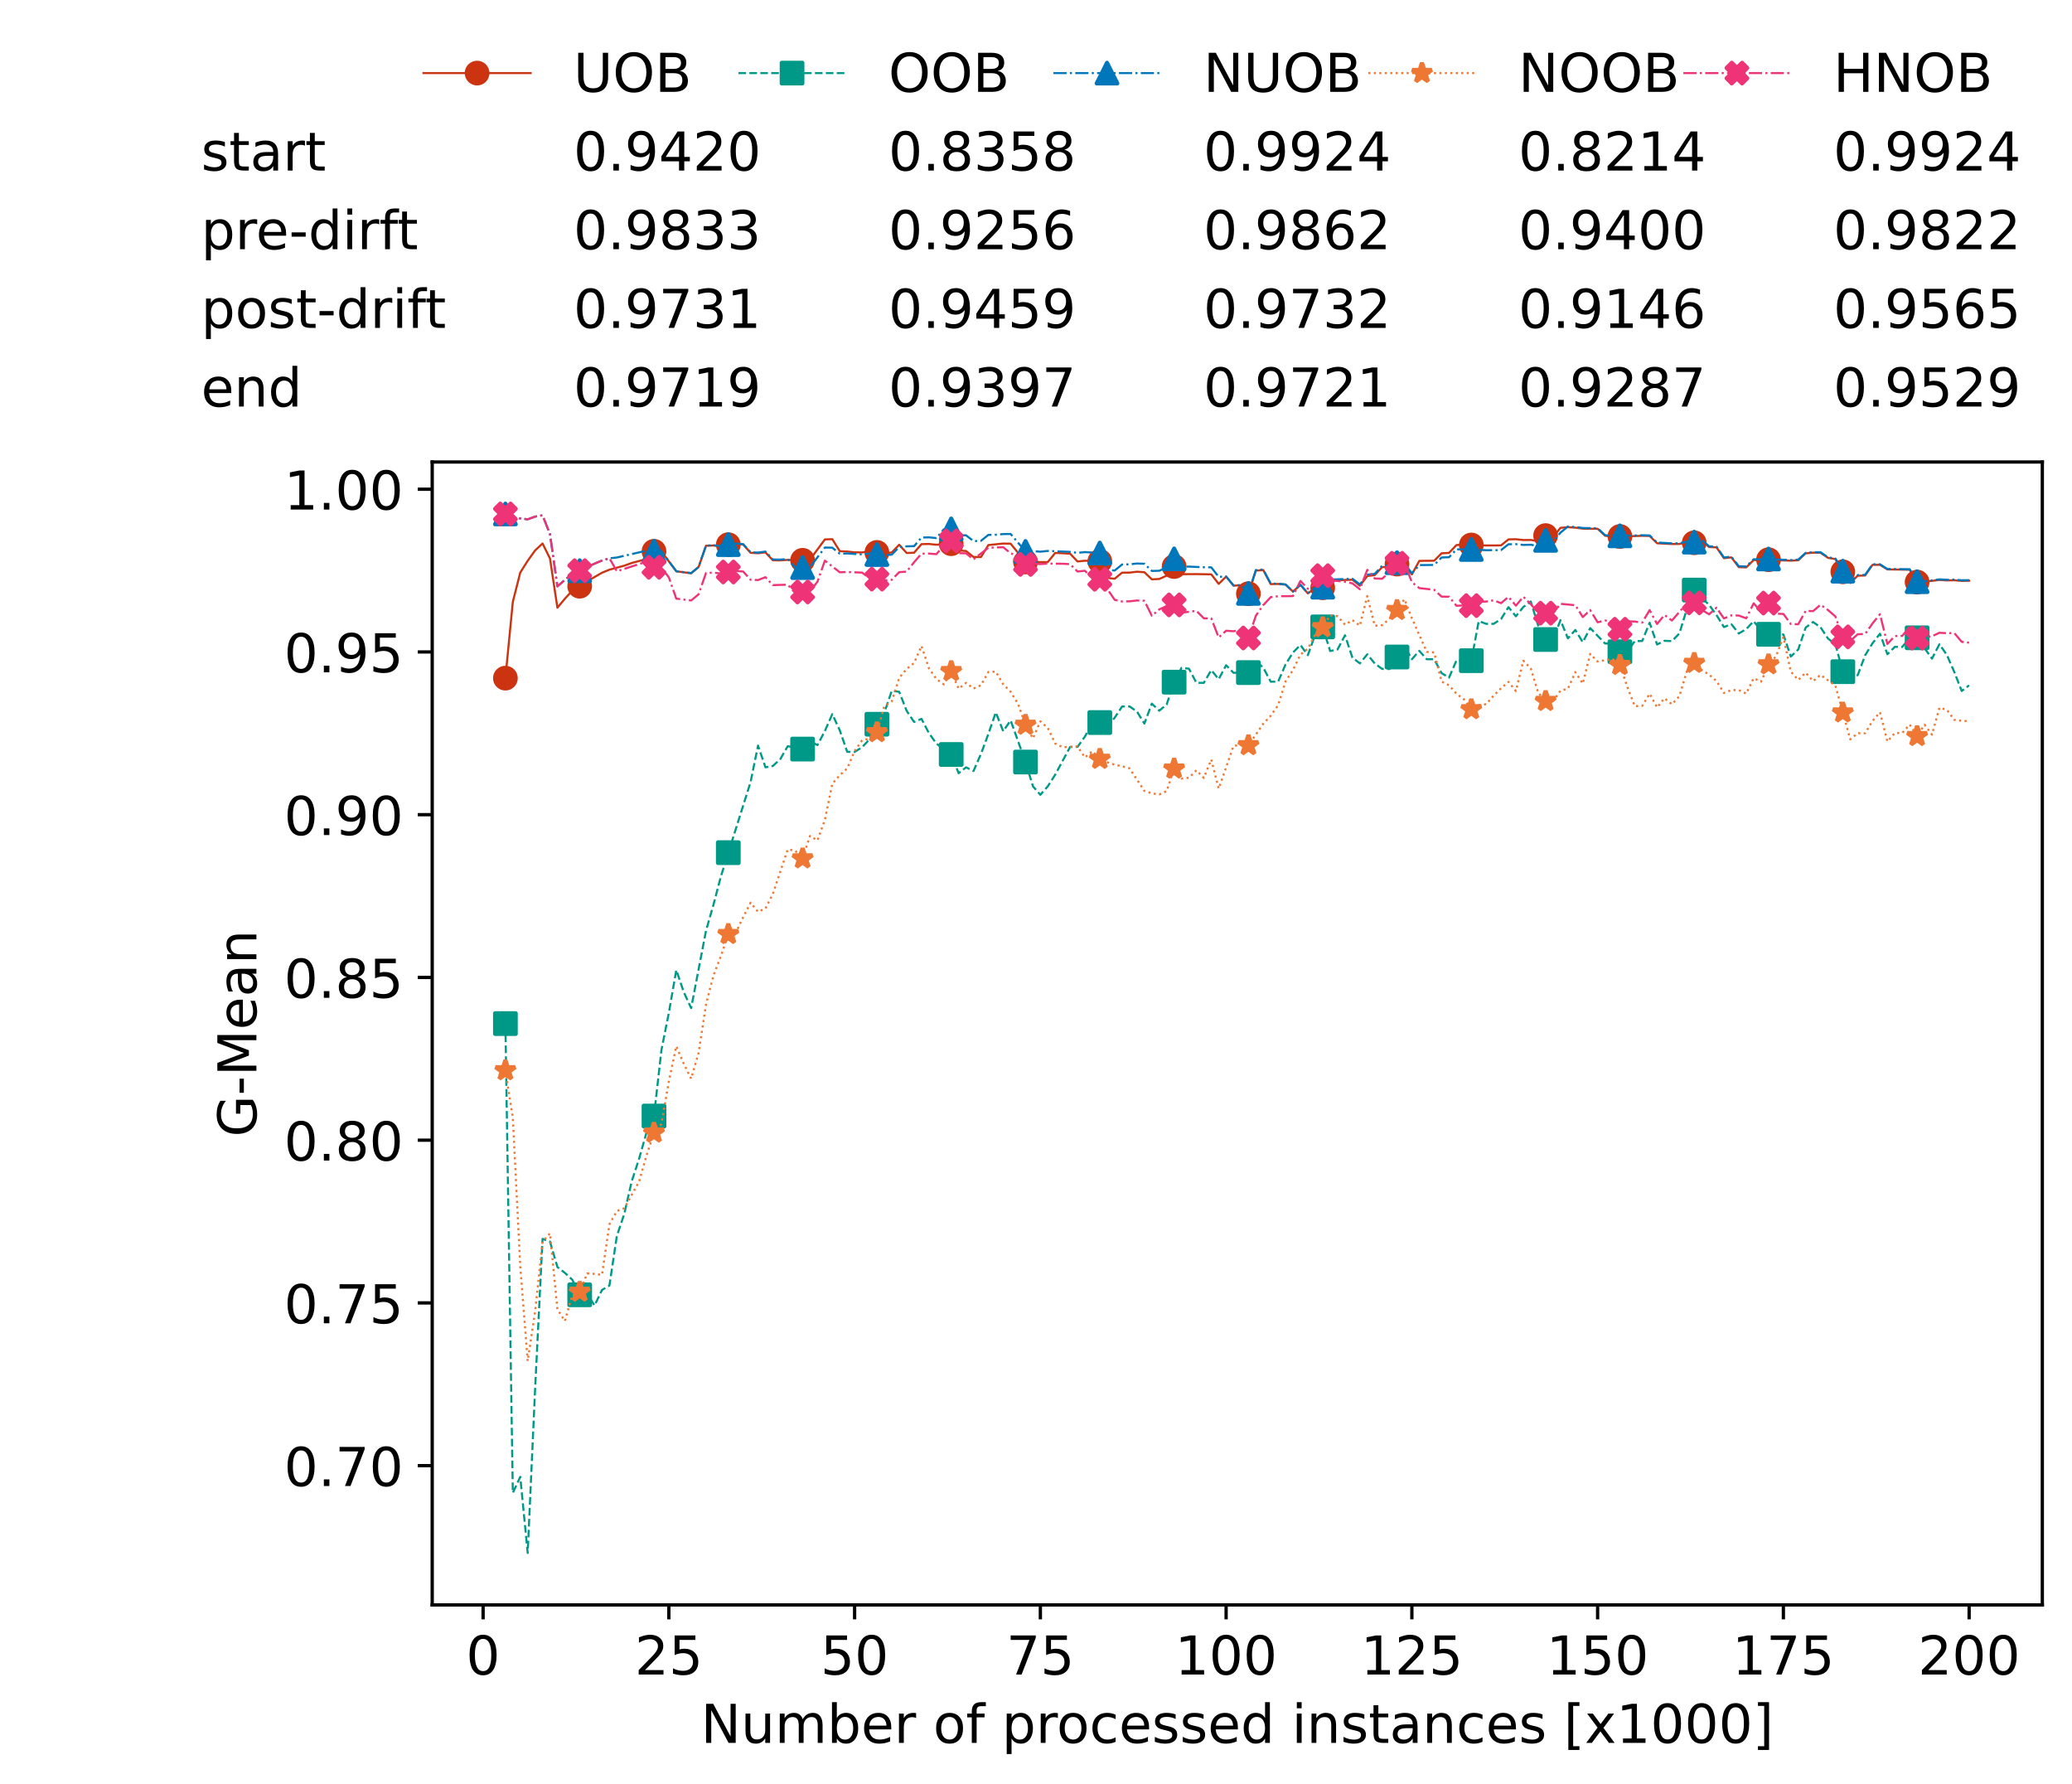 <?xml version="1.0" encoding="utf-8" standalone="no"?>
<!DOCTYPE svg PUBLIC "-//W3C//DTD SVG 1.1//EN"
  "http://www.w3.org/Graphics/SVG/1.1/DTD/svg11.dtd">
<!-- Created with matplotlib (https://matplotlib.org/) -->
<svg height="432.615pt" version="1.1" viewBox="0 0 502.65 432.615" width="502.65pt" xmlns="http://www.w3.org/2000/svg" xmlns:xlink="http://www.w3.org/1999/xlink">
 <defs>
  <style type="text/css">*{stroke-linecap:butt;stroke-linejoin:round;}</style>
 </defs>
 <g id="figure_1">
  <g id="patch_1">
   <path d="M 0 432.615 
L 502.65 432.615 
L 502.65 0 
L 0 0 
z
" style="fill:#ffffff;"/>
  </g>
  <g id="axes_1">
   <g id="patch_2">
    <path d="M 104.85 389.252 
L 495.45 389.252 
L 495.45 112.052 
L 104.85 112.052 
z
" style="fill:#ffffff;"/>
   </g>
   <g id="matplotlib.axis_1">
    <g id="xtick_1">
     <g id="line2d_1">
      <defs>
       <path d="M 0 0 
L 0 3.5 
" id="m2c92741001" style="stroke:#000000;stroke-width:0.8;"/>
      </defs>
      <g>
       <use style="stroke:#000000;stroke-width:0.8;" x="117.197" xlink:href="#m2c92741001" y="389.252"/>
      </g>
     </g>
     <g id="text_1">
      <!-- 0 -->
      <g transform="translate(113.061 406.13)scale(0.13 -0.13)">
       <defs>
        <path d="M 31.781 66.406 
Q 24.172 66.406 20.328 58.906 
Q 16.5 51.422 16.5 36.375 
Q 16.5 21.391 20.328 13.891 
Q 24.172 6.391 31.781 6.391 
Q 39.453 6.391 43.281 13.891 
Q 47.125 21.391 47.125 36.375 
Q 47.125 51.422 43.281 58.906 
Q 39.453 66.406 31.781 66.406 
z
M 31.781 74.219 
Q 44.047 74.219 50.516 64.516 
Q 56.984 54.828 56.984 36.375 
Q 56.984 17.969 50.516 8.266 
Q 44.047 -1.422 31.781 -1.422 
Q 19.531 -1.422 13.062 8.266 
Q 6.594 17.969 6.594 36.375 
Q 6.594 54.828 13.062 64.516 
Q 19.531 74.219 31.781 74.219 
z
" id="DejaVuSans-48"/>
       </defs>
       <use xlink:href="#DejaVuSans-48"/>
      </g>
     </g>
    </g>
    <g id="xtick_2">
     <g id="line2d_2">
      <g>
       <use style="stroke:#000000;stroke-width:0.8;" x="162.259" xlink:href="#m2c92741001" y="389.252"/>
      </g>
     </g>
     <g id="text_2">
      <!-- 25 -->
      <g transform="translate(153.988 406.13)scale(0.13 -0.13)">
       <defs>
        <path d="M 19.188 8.297 
L 53.609 8.297 
L 53.609 0 
L 7.328 0 
L 7.328 8.297 
Q 12.938 14.109 22.625 23.891 
Q 32.328 33.688 34.812 36.531 
Q 39.547 41.844 41.422 45.531 
Q 43.312 49.219 43.312 52.781 
Q 43.312 58.594 39.234 62.25 
Q 35.156 65.922 28.609 65.922 
Q 23.969 65.922 18.812 64.312 
Q 13.672 62.703 7.812 59.422 
L 7.812 69.391 
Q 13.766 71.781 18.938 73 
Q 24.125 74.219 28.422 74.219 
Q 39.75 74.219 46.484 68.547 
Q 53.219 62.891 53.219 53.422 
Q 53.219 48.922 51.531 44.891 
Q 49.859 40.875 45.406 35.406 
Q 44.188 33.984 37.641 27.219 
Q 31.109 20.453 19.188 8.297 
z
" id="DejaVuSans-50"/>
        <path d="M 10.797 72.906 
L 49.516 72.906 
L 49.516 64.594 
L 19.828 64.594 
L 19.828 46.734 
Q 21.969 47.469 24.109 47.828 
Q 26.266 48.188 28.422 48.188 
Q 40.625 48.188 47.75 41.5 
Q 54.891 34.812 54.891 23.391 
Q 54.891 11.625 47.562 5.094 
Q 40.234 -1.422 26.906 -1.422 
Q 22.312 -1.422 17.547 -0.641 
Q 12.797 0.141 7.719 1.703 
L 7.719 11.625 
Q 12.109 9.234 16.797 8.062 
Q 21.484 6.891 26.703 6.891 
Q 35.156 6.891 40.078 11.328 
Q 45.016 15.766 45.016 23.391 
Q 45.016 31 40.078 35.438 
Q 35.156 39.891 26.703 39.891 
Q 22.75 39.891 18.812 39.016 
Q 14.891 38.141 10.797 36.281 
z
" id="DejaVuSans-53"/>
       </defs>
       <use xlink:href="#DejaVuSans-50"/>
       <use x="63.623" xlink:href="#DejaVuSans-53"/>
      </g>
     </g>
    </g>
    <g id="xtick_3">
     <g id="line2d_3">
      <g>
       <use style="stroke:#000000;stroke-width:0.8;" x="207.322" xlink:href="#m2c92741001" y="389.252"/>
      </g>
     </g>
     <g id="text_3">
      <!-- 50 -->
      <g transform="translate(199.05 406.13)scale(0.13 -0.13)">
       <use xlink:href="#DejaVuSans-53"/>
       <use x="63.623" xlink:href="#DejaVuSans-48"/>
      </g>
     </g>
    </g>
    <g id="xtick_4">
     <g id="line2d_4">
      <g>
       <use style="stroke:#000000;stroke-width:0.8;" x="252.384" xlink:href="#m2c92741001" y="389.252"/>
      </g>
     </g>
     <g id="text_4">
      <!-- 75 -->
      <g transform="translate(244.113 406.13)scale(0.13 -0.13)">
       <defs>
        <path d="M 8.203 72.906 
L 55.078 72.906 
L 55.078 68.703 
L 28.609 0 
L 18.312 0 
L 43.219 64.594 
L 8.203 64.594 
z
" id="DejaVuSans-55"/>
       </defs>
       <use xlink:href="#DejaVuSans-55"/>
       <use x="63.623" xlink:href="#DejaVuSans-53"/>
      </g>
     </g>
    </g>
    <g id="xtick_5">
     <g id="line2d_5">
      <g>
       <use style="stroke:#000000;stroke-width:0.8;" x="297.446" xlink:href="#m2c92741001" y="389.252"/>
      </g>
     </g>
     <g id="text_5">
      <!-- 100 -->
      <g transform="translate(285.039 406.13)scale(0.13 -0.13)">
       <defs>
        <path d="M 12.406 8.297 
L 28.516 8.297 
L 28.516 63.922 
L 10.984 60.406 
L 10.984 69.391 
L 28.422 72.906 
L 38.281 72.906 
L 38.281 8.297 
L 54.391 8.297 
L 54.391 0 
L 12.406 0 
z
" id="DejaVuSans-49"/>
       </defs>
       <use xlink:href="#DejaVuSans-49"/>
       <use x="63.623" xlink:href="#DejaVuSans-48"/>
       <use x="127.246" xlink:href="#DejaVuSans-48"/>
      </g>
     </g>
    </g>
    <g id="xtick_6">
     <g id="line2d_6">
      <g>
       <use style="stroke:#000000;stroke-width:0.8;" x="342.509" xlink:href="#m2c92741001" y="389.252"/>
      </g>
     </g>
     <g id="text_6">
      <!-- 125 -->
      <g transform="translate(330.102 406.13)scale(0.13 -0.13)">
       <use xlink:href="#DejaVuSans-49"/>
       <use x="63.623" xlink:href="#DejaVuSans-50"/>
       <use x="127.246" xlink:href="#DejaVuSans-53"/>
      </g>
     </g>
    </g>
    <g id="xtick_7">
     <g id="line2d_7">
      <g>
       <use style="stroke:#000000;stroke-width:0.8;" x="387.571" xlink:href="#m2c92741001" y="389.252"/>
      </g>
     </g>
     <g id="text_7">
      <!-- 150 -->
      <g transform="translate(375.164 406.13)scale(0.13 -0.13)">
       <use xlink:href="#DejaVuSans-49"/>
       <use x="63.623" xlink:href="#DejaVuSans-53"/>
       <use x="127.246" xlink:href="#DejaVuSans-48"/>
      </g>
     </g>
    </g>
    <g id="xtick_8">
     <g id="line2d_8">
      <g>
       <use style="stroke:#000000;stroke-width:0.8;" x="432.633" xlink:href="#m2c92741001" y="389.252"/>
      </g>
     </g>
     <g id="text_8">
      <!-- 175 -->
      <g transform="translate(420.226 406.13)scale(0.13 -0.13)">
       <use xlink:href="#DejaVuSans-49"/>
       <use x="63.623" xlink:href="#DejaVuSans-55"/>
       <use x="127.246" xlink:href="#DejaVuSans-53"/>
      </g>
     </g>
    </g>
    <g id="xtick_9">
     <g id="line2d_9">
      <g>
       <use style="stroke:#000000;stroke-width:0.8;" x="477.695" xlink:href="#m2c92741001" y="389.252"/>
      </g>
     </g>
     <g id="text_9">
      <!-- 200 -->
      <g transform="translate(465.289 406.13)scale(0.13 -0.13)">
       <use xlink:href="#DejaVuSans-50"/>
       <use x="63.623" xlink:href="#DejaVuSans-48"/>
       <use x="127.246" xlink:href="#DejaVuSans-48"/>
      </g>
     </g>
    </g>
    <g id="text_10">
     <!-- Number of processed instances [x1000] -->
     <g transform="translate(170.025 422.711)scale(0.13 -0.13)">
      <defs>
       <path d="M 9.812 72.906 
L 23.094 72.906 
L 55.422 11.922 
L 55.422 72.906 
L 64.984 72.906 
L 64.984 0 
L 51.703 0 
L 19.391 60.984 
L 19.391 0 
L 9.812 0 
z
" id="DejaVuSans-78"/>
       <path d="M 8.5 21.578 
L 8.5 54.688 
L 17.484 54.688 
L 17.484 21.922 
Q 17.484 14.156 20.5 10.266 
Q 23.531 6.391 29.594 6.391 
Q 36.859 6.391 41.078 11.031 
Q 45.312 15.672 45.312 23.688 
L 45.312 54.688 
L 54.297 54.688 
L 54.297 0 
L 45.312 0 
L 45.312 8.406 
Q 42.047 3.422 37.719 1 
Q 33.406 -1.422 27.688 -1.422 
Q 18.266 -1.422 13.375 4.438 
Q 8.5 10.297 8.5 21.578 
z
M 31.109 56 
z
" id="DejaVuSans-117"/>
       <path d="M 52 44.188 
Q 55.375 50.25 60.062 53.125 
Q 64.75 56 71.094 56 
Q 79.641 56 84.281 50.016 
Q 88.922 44.047 88.922 33.016 
L 88.922 0 
L 79.891 0 
L 79.891 32.719 
Q 79.891 40.578 77.094 44.375 
Q 74.312 48.188 68.609 48.188 
Q 61.625 48.188 57.562 43.547 
Q 53.516 38.922 53.516 30.906 
L 53.516 0 
L 44.484 0 
L 44.484 32.719 
Q 44.484 40.625 41.703 44.406 
Q 38.922 48.188 33.109 48.188 
Q 26.219 48.188 22.156 43.531 
Q 18.109 38.875 18.109 30.906 
L 18.109 0 
L 9.078 0 
L 9.078 54.688 
L 18.109 54.688 
L 18.109 46.188 
Q 21.188 51.219 25.484 53.609 
Q 29.781 56 35.688 56 
Q 41.656 56 45.828 52.969 
Q 50 49.953 52 44.188 
z
" id="DejaVuSans-109"/>
       <path d="M 48.688 27.297 
Q 48.688 37.203 44.609 42.844 
Q 40.531 48.484 33.406 48.484 
Q 26.266 48.484 22.188 42.844 
Q 18.109 37.203 18.109 27.297 
Q 18.109 17.391 22.188 11.75 
Q 26.266 6.109 33.406 6.109 
Q 40.531 6.109 44.609 11.75 
Q 48.688 17.391 48.688 27.297 
z
M 18.109 46.391 
Q 20.953 51.266 25.266 53.625 
Q 29.594 56 35.594 56 
Q 45.562 56 51.781 48.094 
Q 58.016 40.188 58.016 27.297 
Q 58.016 14.406 51.781 6.484 
Q 45.562 -1.422 35.594 -1.422 
Q 29.594 -1.422 25.266 0.953 
Q 20.953 3.328 18.109 8.203 
L 18.109 0 
L 9.078 0 
L 9.078 75.984 
L 18.109 75.984 
z
" id="DejaVuSans-98"/>
       <path d="M 56.203 29.594 
L 56.203 25.203 
L 14.891 25.203 
Q 15.484 15.922 20.484 11.062 
Q 25.484 6.203 34.422 6.203 
Q 39.594 6.203 44.453 7.469 
Q 49.312 8.734 54.109 11.281 
L 54.109 2.781 
Q 49.266 0.734 44.188 -0.344 
Q 39.109 -1.422 33.891 -1.422 
Q 20.797 -1.422 13.156 6.188 
Q 5.516 13.812 5.516 26.812 
Q 5.516 40.234 12.766 48.109 
Q 20.016 56 32.328 56 
Q 43.359 56 49.781 48.891 
Q 56.203 41.797 56.203 29.594 
z
M 47.219 32.234 
Q 47.125 39.594 43.094 43.984 
Q 39.062 48.391 32.422 48.391 
Q 24.906 48.391 20.391 44.141 
Q 15.875 39.891 15.188 32.172 
z
" id="DejaVuSans-101"/>
       <path d="M 41.109 46.297 
Q 39.594 47.172 37.812 47.578 
Q 36.031 48 33.891 48 
Q 26.266 48 22.188 43.047 
Q 18.109 38.094 18.109 28.812 
L 18.109 0 
L 9.078 0 
L 9.078 54.688 
L 18.109 54.688 
L 18.109 46.188 
Q 20.953 51.172 25.484 53.578 
Q 30.031 56 36.531 56 
Q 37.453 56 38.578 55.875 
Q 39.703 55.766 41.062 55.516 
z
" id="DejaVuSans-114"/>
       <path id="DejaVuSans-32"/>
       <path d="M 30.609 48.391 
Q 23.391 48.391 19.188 42.75 
Q 14.984 37.109 14.984 27.297 
Q 14.984 17.484 19.156 11.844 
Q 23.344 6.203 30.609 6.203 
Q 37.797 6.203 41.984 11.859 
Q 46.188 17.531 46.188 27.297 
Q 46.188 37.016 41.984 42.703 
Q 37.797 48.391 30.609 48.391 
z
M 30.609 56 
Q 42.328 56 49.016 48.375 
Q 55.719 40.766 55.719 27.297 
Q 55.719 13.875 49.016 6.219 
Q 42.328 -1.422 30.609 -1.422 
Q 18.844 -1.422 12.172 6.219 
Q 5.516 13.875 5.516 27.297 
Q 5.516 40.766 12.172 48.375 
Q 18.844 56 30.609 56 
z
" id="DejaVuSans-111"/>
       <path d="M 37.109 75.984 
L 37.109 68.5 
L 28.516 68.5 
Q 23.688 68.5 21.797 66.547 
Q 19.922 64.594 19.922 59.516 
L 19.922 54.688 
L 34.719 54.688 
L 34.719 47.703 
L 19.922 47.703 
L 19.922 0 
L 10.891 0 
L 10.891 47.703 
L 2.297 47.703 
L 2.297 54.688 
L 10.891 54.688 
L 10.891 58.5 
Q 10.891 67.625 15.141 71.797 
Q 19.391 75.984 28.609 75.984 
z
" id="DejaVuSans-102"/>
       <path d="M 18.109 8.203 
L 18.109 -20.797 
L 9.078 -20.797 
L 9.078 54.688 
L 18.109 54.688 
L 18.109 46.391 
Q 20.953 51.266 25.266 53.625 
Q 29.594 56 35.594 56 
Q 45.562 56 51.781 48.094 
Q 58.016 40.188 58.016 27.297 
Q 58.016 14.406 51.781 6.484 
Q 45.562 -1.422 35.594 -1.422 
Q 29.594 -1.422 25.266 0.953 
Q 20.953 3.328 18.109 8.203 
z
M 48.688 27.297 
Q 48.688 37.203 44.609 42.844 
Q 40.531 48.484 33.406 48.484 
Q 26.266 48.484 22.188 42.844 
Q 18.109 37.203 18.109 27.297 
Q 18.109 17.391 22.188 11.75 
Q 26.266 6.109 33.406 6.109 
Q 40.531 6.109 44.609 11.75 
Q 48.688 17.391 48.688 27.297 
z
" id="DejaVuSans-112"/>
       <path d="M 48.781 52.594 
L 48.781 44.188 
Q 44.969 46.297 41.141 47.344 
Q 37.312 48.391 33.406 48.391 
Q 24.656 48.391 19.812 42.844 
Q 14.984 37.312 14.984 27.297 
Q 14.984 17.281 19.812 11.734 
Q 24.656 6.203 33.406 6.203 
Q 37.312 6.203 41.141 7.25 
Q 44.969 8.297 48.781 10.406 
L 48.781 2.094 
Q 45.016 0.344 40.984 -0.531 
Q 36.969 -1.422 32.422 -1.422 
Q 20.062 -1.422 12.781 6.344 
Q 5.516 14.109 5.516 27.297 
Q 5.516 40.672 12.859 48.328 
Q 20.219 56 33.016 56 
Q 37.156 56 41.109 55.141 
Q 45.062 54.297 48.781 52.594 
z
" id="DejaVuSans-99"/>
       <path d="M 44.281 53.078 
L 44.281 44.578 
Q 40.484 46.531 36.375 47.5 
Q 32.281 48.484 27.875 48.484 
Q 21.188 48.484 17.844 46.438 
Q 14.5 44.391 14.5 40.281 
Q 14.5 37.156 16.891 35.375 
Q 19.281 33.594 26.516 31.984 
L 29.594 31.297 
Q 39.156 29.25 43.188 25.516 
Q 47.219 21.781 47.219 15.094 
Q 47.219 7.469 41.188 3.016 
Q 35.156 -1.422 24.609 -1.422 
Q 20.219 -1.422 15.453 -0.562 
Q 10.688 0.297 5.422 2 
L 5.422 11.281 
Q 10.406 8.688 15.234 7.391 
Q 20.062 6.109 24.812 6.109 
Q 31.156 6.109 34.562 8.281 
Q 37.984 10.453 37.984 14.406 
Q 37.984 18.062 35.516 20.016 
Q 33.062 21.969 24.703 23.781 
L 21.578 24.516 
Q 13.234 26.266 9.516 29.906 
Q 5.812 33.547 5.812 39.891 
Q 5.812 47.609 11.281 51.797 
Q 16.75 56 26.812 56 
Q 31.781 56 36.172 55.266 
Q 40.578 54.547 44.281 53.078 
z
" id="DejaVuSans-115"/>
       <path d="M 45.406 46.391 
L 45.406 75.984 
L 54.391 75.984 
L 54.391 0 
L 45.406 0 
L 45.406 8.203 
Q 42.578 3.328 38.25 0.953 
Q 33.938 -1.422 27.875 -1.422 
Q 17.969 -1.422 11.734 6.484 
Q 5.516 14.406 5.516 27.297 
Q 5.516 40.188 11.734 48.094 
Q 17.969 56 27.875 56 
Q 33.938 56 38.25 53.625 
Q 42.578 51.266 45.406 46.391 
z
M 14.797 27.297 
Q 14.797 17.391 18.875 11.75 
Q 22.953 6.109 30.078 6.109 
Q 37.203 6.109 41.297 11.75 
Q 45.406 17.391 45.406 27.297 
Q 45.406 37.203 41.297 42.844 
Q 37.203 48.484 30.078 48.484 
Q 22.953 48.484 18.875 42.844 
Q 14.797 37.203 14.797 27.297 
z
" id="DejaVuSans-100"/>
       <path d="M 9.422 54.688 
L 18.406 54.688 
L 18.406 0 
L 9.422 0 
z
M 9.422 75.984 
L 18.406 75.984 
L 18.406 64.594 
L 9.422 64.594 
z
" id="DejaVuSans-105"/>
       <path d="M 54.891 33.016 
L 54.891 0 
L 45.906 0 
L 45.906 32.719 
Q 45.906 40.484 42.875 44.328 
Q 39.844 48.188 33.797 48.188 
Q 26.516 48.188 22.312 43.547 
Q 18.109 38.922 18.109 30.906 
L 18.109 0 
L 9.078 0 
L 9.078 54.688 
L 18.109 54.688 
L 18.109 46.188 
Q 21.344 51.125 25.703 53.562 
Q 30.078 56 35.797 56 
Q 45.219 56 50.047 50.172 
Q 54.891 44.344 54.891 33.016 
z
" id="DejaVuSans-110"/>
       <path d="M 18.312 70.219 
L 18.312 54.688 
L 36.812 54.688 
L 36.812 47.703 
L 18.312 47.703 
L 18.312 18.016 
Q 18.312 11.328 20.141 9.422 
Q 21.969 7.516 27.594 7.516 
L 36.812 7.516 
L 36.812 0 
L 27.594 0 
Q 17.188 0 13.234 3.875 
Q 9.281 7.766 9.281 18.016 
L 9.281 47.703 
L 2.688 47.703 
L 2.688 54.688 
L 9.281 54.688 
L 9.281 70.219 
z
" id="DejaVuSans-116"/>
       <path d="M 34.281 27.484 
Q 23.391 27.484 19.188 25 
Q 14.984 22.516 14.984 16.5 
Q 14.984 11.719 18.141 8.906 
Q 21.297 6.109 26.703 6.109 
Q 34.188 6.109 38.703 11.406 
Q 43.219 16.703 43.219 25.484 
L 43.219 27.484 
z
M 52.203 31.203 
L 52.203 0 
L 43.219 0 
L 43.219 8.297 
Q 40.141 3.328 35.547 0.953 
Q 30.953 -1.422 24.312 -1.422 
Q 15.922 -1.422 10.953 3.297 
Q 6 8.016 6 15.922 
Q 6 25.141 12.172 29.828 
Q 18.359 34.516 30.609 34.516 
L 43.219 34.516 
L 43.219 35.406 
Q 43.219 41.609 39.141 45 
Q 35.062 48.391 27.688 48.391 
Q 23 48.391 18.547 47.266 
Q 14.109 46.141 10.016 43.891 
L 10.016 52.203 
Q 14.938 54.109 19.578 55.047 
Q 24.219 56 28.609 56 
Q 40.484 56 46.344 49.844 
Q 52.203 43.703 52.203 31.203 
z
" id="DejaVuSans-97"/>
       <path d="M 8.594 75.984 
L 29.297 75.984 
L 29.297 69 
L 17.578 69 
L 17.578 -6.203 
L 29.297 -6.203 
L 29.297 -13.188 
L 8.594 -13.188 
z
" id="DejaVuSans-91"/>
       <path d="M 54.891 54.688 
L 35.109 28.078 
L 55.906 0 
L 45.312 0 
L 29.391 21.484 
L 13.484 0 
L 2.875 0 
L 24.125 28.609 
L 4.688 54.688 
L 15.281 54.688 
L 29.781 35.203 
L 44.281 54.688 
z
" id="DejaVuSans-120"/>
       <path d="M 30.422 75.984 
L 30.422 -13.188 
L 9.719 -13.188 
L 9.719 -6.203 
L 21.391 -6.203 
L 21.391 69 
L 9.719 69 
L 9.719 75.984 
z
" id="DejaVuSans-93"/>
      </defs>
      <use xlink:href="#DejaVuSans-78"/>
      <use x="74.805" xlink:href="#DejaVuSans-117"/>
      <use x="138.184" xlink:href="#DejaVuSans-109"/>
      <use x="235.596" xlink:href="#DejaVuSans-98"/>
      <use x="299.072" xlink:href="#DejaVuSans-101"/>
      <use x="360.596" xlink:href="#DejaVuSans-114"/>
      <use x="401.709" xlink:href="#DejaVuSans-32"/>
      <use x="433.496" xlink:href="#DejaVuSans-111"/>
      <use x="494.678" xlink:href="#DejaVuSans-102"/>
      <use x="529.883" xlink:href="#DejaVuSans-32"/>
      <use x="561.67" xlink:href="#DejaVuSans-112"/>
      <use x="625.146" xlink:href="#DejaVuSans-114"/>
      <use x="664.01" xlink:href="#DejaVuSans-111"/>
      <use x="725.191" xlink:href="#DejaVuSans-99"/>
      <use x="780.172" xlink:href="#DejaVuSans-101"/>
      <use x="841.695" xlink:href="#DejaVuSans-115"/>
      <use x="893.795" xlink:href="#DejaVuSans-115"/>
      <use x="945.895" xlink:href="#DejaVuSans-101"/>
      <use x="1007.418" xlink:href="#DejaVuSans-100"/>
      <use x="1070.895" xlink:href="#DejaVuSans-32"/>
      <use x="1102.682" xlink:href="#DejaVuSans-105"/>
      <use x="1130.465" xlink:href="#DejaVuSans-110"/>
      <use x="1193.844" xlink:href="#DejaVuSans-115"/>
      <use x="1245.943" xlink:href="#DejaVuSans-116"/>
      <use x="1285.152" xlink:href="#DejaVuSans-97"/>
      <use x="1346.432" xlink:href="#DejaVuSans-110"/>
      <use x="1409.811" xlink:href="#DejaVuSans-99"/>
      <use x="1464.791" xlink:href="#DejaVuSans-101"/>
      <use x="1526.314" xlink:href="#DejaVuSans-115"/>
      <use x="1578.414" xlink:href="#DejaVuSans-32"/>
      <use x="1610.201" xlink:href="#DejaVuSans-91"/>
      <use x="1649.215" xlink:href="#DejaVuSans-120"/>
      <use x="1708.395" xlink:href="#DejaVuSans-49"/>
      <use x="1772.018" xlink:href="#DejaVuSans-48"/>
      <use x="1835.641" xlink:href="#DejaVuSans-48"/>
      <use x="1899.264" xlink:href="#DejaVuSans-48"/>
      <use x="1962.887" xlink:href="#DejaVuSans-93"/>
     </g>
    </g>
   </g>
   <g id="matplotlib.axis_2">
    <g id="ytick_1">
     <g id="line2d_10">
      <defs>
       <path d="M 0 0 
L -3.5 0 
" id="m38de4a5edf" style="stroke:#000000;stroke-width:0.8;"/>
      </defs>
      <g>
       <use style="stroke:#000000;stroke-width:0.8;" x="104.85" xlink:href="#m38de4a5edf" y="355.472"/>
      </g>
     </g>
     <g id="text_11">
      <!-- 0.70 -->
      <g transform="translate(68.905 360.411)scale(0.13 -0.13)">
       <defs>
        <path d="M 10.688 12.406 
L 21 12.406 
L 21 0 
L 10.688 0 
z
" id="DejaVuSans-46"/>
       </defs>
       <use xlink:href="#DejaVuSans-48"/>
       <use x="63.623" xlink:href="#DejaVuSans-46"/>
       <use x="95.41" xlink:href="#DejaVuSans-55"/>
       <use x="159.033" xlink:href="#DejaVuSans-48"/>
      </g>
     </g>
    </g>
    <g id="ytick_2">
     <g id="line2d_11">
      <g>
       <use style="stroke:#000000;stroke-width:0.8;" x="104.85" xlink:href="#m38de4a5edf" y="316.001"/>
      </g>
     </g>
     <g id="text_12">
      <!-- 0.75 -->
      <g transform="translate(68.905 320.94)scale(0.13 -0.13)">
       <use xlink:href="#DejaVuSans-48"/>
       <use x="63.623" xlink:href="#DejaVuSans-46"/>
       <use x="95.41" xlink:href="#DejaVuSans-55"/>
       <use x="159.033" xlink:href="#DejaVuSans-53"/>
      </g>
     </g>
    </g>
    <g id="ytick_3">
     <g id="line2d_12">
      <g>
       <use style="stroke:#000000;stroke-width:0.8;" x="104.85" xlink:href="#m38de4a5edf" y="276.531"/>
      </g>
     </g>
     <g id="text_13">
      <!-- 0.80 -->
      <g transform="translate(68.905 281.47)scale(0.13 -0.13)">
       <defs>
        <path d="M 31.781 34.625 
Q 24.75 34.625 20.719 30.859 
Q 16.703 27.094 16.703 20.516 
Q 16.703 13.922 20.719 10.156 
Q 24.75 6.391 31.781 6.391 
Q 38.812 6.391 42.859 10.172 
Q 46.922 13.969 46.922 20.516 
Q 46.922 27.094 42.891 30.859 
Q 38.875 34.625 31.781 34.625 
z
M 21.922 38.812 
Q 15.578 40.375 12.031 44.719 
Q 8.5 49.078 8.5 55.328 
Q 8.5 64.062 14.719 69.141 
Q 20.953 74.219 31.781 74.219 
Q 42.672 74.219 48.875 69.141 
Q 55.078 64.062 55.078 55.328 
Q 55.078 49.078 51.531 44.719 
Q 48 40.375 41.703 38.812 
Q 48.828 37.156 52.797 32.312 
Q 56.781 27.484 56.781 20.516 
Q 56.781 9.906 50.312 4.234 
Q 43.844 -1.422 31.781 -1.422 
Q 19.734 -1.422 13.25 4.234 
Q 6.781 9.906 6.781 20.516 
Q 6.781 27.484 10.781 32.312 
Q 14.797 37.156 21.922 38.812 
z
M 18.312 54.391 
Q 18.312 48.734 21.844 45.562 
Q 25.391 42.391 31.781 42.391 
Q 38.141 42.391 41.719 45.562 
Q 45.312 48.734 45.312 54.391 
Q 45.312 60.062 41.719 63.234 
Q 38.141 66.406 31.781 66.406 
Q 25.391 66.406 21.844 63.234 
Q 18.312 60.062 18.312 54.391 
z
" id="DejaVuSans-56"/>
       </defs>
       <use xlink:href="#DejaVuSans-48"/>
       <use x="63.623" xlink:href="#DejaVuSans-46"/>
       <use x="95.41" xlink:href="#DejaVuSans-56"/>
       <use x="159.033" xlink:href="#DejaVuSans-48"/>
      </g>
     </g>
    </g>
    <g id="ytick_4">
     <g id="line2d_13">
      <g>
       <use style="stroke:#000000;stroke-width:0.8;" x="104.85" xlink:href="#m38de4a5edf" y="237.06"/>
      </g>
     </g>
     <g id="text_14">
      <!-- 0.85 -->
      <g transform="translate(68.905 241.999)scale(0.13 -0.13)">
       <use xlink:href="#DejaVuSans-48"/>
       <use x="63.623" xlink:href="#DejaVuSans-46"/>
       <use x="95.41" xlink:href="#DejaVuSans-56"/>
       <use x="159.033" xlink:href="#DejaVuSans-53"/>
      </g>
     </g>
    </g>
    <g id="ytick_5">
     <g id="line2d_14">
      <g>
       <use style="stroke:#000000;stroke-width:0.8;" x="104.85" xlink:href="#m38de4a5edf" y="197.59"/>
      </g>
     </g>
     <g id="text_15">
      <!-- 0.90 -->
      <g transform="translate(68.905 202.529)scale(0.13 -0.13)">
       <defs>
        <path d="M 10.984 1.516 
L 10.984 10.5 
Q 14.703 8.734 18.5 7.812 
Q 22.312 6.891 25.984 6.891 
Q 35.75 6.891 40.891 13.453 
Q 46.047 20.016 46.781 33.406 
Q 43.953 29.203 39.594 26.953 
Q 35.25 24.703 29.984 24.703 
Q 19.047 24.703 12.672 31.312 
Q 6.297 37.938 6.297 49.422 
Q 6.297 60.641 12.938 67.422 
Q 19.578 74.219 30.609 74.219 
Q 43.266 74.219 49.922 64.516 
Q 56.594 54.828 56.594 36.375 
Q 56.594 19.141 48.406 8.859 
Q 40.234 -1.422 26.422 -1.422 
Q 22.703 -1.422 18.891 -0.688 
Q 15.094 0.047 10.984 1.516 
z
M 30.609 32.422 
Q 37.25 32.422 41.125 36.953 
Q 45.016 41.5 45.016 49.422 
Q 45.016 57.281 41.125 61.844 
Q 37.25 66.406 30.609 66.406 
Q 23.969 66.406 20.094 61.844 
Q 16.219 57.281 16.219 49.422 
Q 16.219 41.5 20.094 36.953 
Q 23.969 32.422 30.609 32.422 
z
" id="DejaVuSans-57"/>
       </defs>
       <use xlink:href="#DejaVuSans-48"/>
       <use x="63.623" xlink:href="#DejaVuSans-46"/>
       <use x="95.41" xlink:href="#DejaVuSans-57"/>
       <use x="159.033" xlink:href="#DejaVuSans-48"/>
      </g>
     </g>
    </g>
    <g id="ytick_6">
     <g id="line2d_15">
      <g>
       <use style="stroke:#000000;stroke-width:0.8;" x="104.85" xlink:href="#m38de4a5edf" y="158.119"/>
      </g>
     </g>
     <g id="text_16">
      <!-- 0.95 -->
      <g transform="translate(68.905 163.058)scale(0.13 -0.13)">
       <use xlink:href="#DejaVuSans-48"/>
       <use x="63.623" xlink:href="#DejaVuSans-46"/>
       <use x="95.41" xlink:href="#DejaVuSans-57"/>
       <use x="159.033" xlink:href="#DejaVuSans-53"/>
      </g>
     </g>
    </g>
    <g id="ytick_7">
     <g id="line2d_16">
      <g>
       <use style="stroke:#000000;stroke-width:0.8;" x="104.85" xlink:href="#m38de4a5edf" y="118.649"/>
      </g>
     </g>
     <g id="text_17">
      <!-- 1.00 -->
      <g transform="translate(68.905 123.588)scale(0.13 -0.13)">
       <use xlink:href="#DejaVuSans-49"/>
       <use x="63.623" xlink:href="#DejaVuSans-46"/>
       <use x="95.41" xlink:href="#DejaVuSans-48"/>
       <use x="159.033" xlink:href="#DejaVuSans-48"/>
      </g>
     </g>
    </g>
    <g id="text_18">
     <!-- G-Mean -->
     <g transform="translate(62.201 275.744)rotate(-90)scale(0.13 -0.13)">
      <defs>
       <path d="M 59.516 10.406 
L 59.516 29.984 
L 43.406 29.984 
L 43.406 38.094 
L 69.281 38.094 
L 69.281 6.781 
Q 63.578 2.734 56.688 0.656 
Q 49.812 -1.422 42 -1.422 
Q 24.906 -1.422 15.25 8.562 
Q 5.609 18.562 5.609 36.375 
Q 5.609 54.25 15.25 64.234 
Q 24.906 74.219 42 74.219 
Q 49.125 74.219 55.547 72.453 
Q 61.969 70.703 67.391 67.281 
L 67.391 56.781 
Q 61.922 61.422 55.766 63.766 
Q 49.609 66.109 42.828 66.109 
Q 29.438 66.109 22.719 58.641 
Q 16.016 51.172 16.016 36.375 
Q 16.016 21.625 22.719 14.156 
Q 29.438 6.688 42.828 6.688 
Q 48.047 6.688 52.141 7.594 
Q 56.25 8.5 59.516 10.406 
z
" id="DejaVuSans-71"/>
       <path d="M 4.891 31.391 
L 31.203 31.391 
L 31.203 23.391 
L 4.891 23.391 
z
" id="DejaVuSans-45"/>
       <path d="M 9.812 72.906 
L 24.516 72.906 
L 43.109 23.297 
L 61.812 72.906 
L 76.516 72.906 
L 76.516 0 
L 66.891 0 
L 66.891 64.016 
L 48.094 14.016 
L 38.188 14.016 
L 19.391 64.016 
L 19.391 0 
L 9.812 0 
z
" id="DejaVuSans-77"/>
      </defs>
      <use xlink:href="#DejaVuSans-71"/>
      <use x="77.49" xlink:href="#DejaVuSans-45"/>
      <use x="113.574" xlink:href="#DejaVuSans-77"/>
      <use x="199.854" xlink:href="#DejaVuSans-101"/>
      <use x="261.377" xlink:href="#DejaVuSans-97"/>
      <use x="322.656" xlink:href="#DejaVuSans-110"/>
     </g>
    </g>
   </g>
   <g id="line2d_17"/>
   <g id="line2d_18"/>
   <g id="line2d_19"/>
   <g id="line2d_20"/>
   <g id="line2d_21"/>
   <g id="line2d_22">
    <path clip-path="url(#p6489981078)" d="M 122.605 164.473 
L 124.407 145.971 
L 126.21 138.856 
L 128.012 136.012 
L 129.815 133.496 
L 131.617 131.818 
L 133.419 135.45 
L 135.222 147.393 
L 137.024 145.223 
L 138.827 143.247 
L 142.432 140.983 
L 146.037 138.91 
L 147.839 138.171 
L 151.444 137.197 
L 153.247 136.546 
L 156.852 135.58 
L 158.654 133.712 
L 160.457 133.753 
L 164.062 138.559 
L 167.667 139.045 
L 169.469 137.537 
L 171.272 132.361 
L 173.074 132.301 
L 174.877 132.484 
L 176.679 132.102 
L 178.482 131.862 
L 180.284 132.06 
L 182.087 134.072 
L 183.889 134.174 
L 185.692 133.974 
L 187.494 135.895 
L 189.297 135.913 
L 191.099 135.79 
L 194.704 135.893 
L 196.507 135.691 
L 200.112 130.827 
L 201.914 130.769 
L 203.717 133.681 
L 205.519 133.759 
L 207.322 133.962 
L 209.124 133.984 
L 210.927 133.722 
L 214.532 134.207 
L 216.334 133.988 
L 218.137 132.117 
L 219.939 134.115 
L 221.742 134.056 
L 223.544 131.97 
L 225.347 131.931 
L 227.149 132.112 
L 230.754 131.864 
L 232.557 133.505 
L 234.359 133.645 
L 236.162 135.088 
L 237.964 135.107 
L 239.767 132.192 
L 243.372 131.828 
L 245.174 131.867 
L 248.779 136.296 
L 250.581 136.194 
L 252.384 136.335 
L 254.186 136.317 
L 255.989 134.098 
L 259.594 134.279 
L 261.396 136.178 
L 263.199 135.997 
L 266.804 136.139 
L 268.606 140.165 
L 270.409 140.366 
L 272.211 138.882 
L 274.014 138.88 
L 275.816 138.661 
L 277.619 138.787 
L 279.421 140.506 
L 281.224 140.425 
L 283.026 139.613 
L 284.829 137.403 
L 286.631 139.262 
L 290.236 139.237 
L 293.841 139.3 
L 295.644 141.609 
L 297.446 139.85 
L 299.249 142.04 
L 301.051 141.96 
L 302.854 144.002 
L 304.656 138.395 
L 306.459 138.257 
L 308.261 141.661 
L 310.064 141.622 
L 311.866 141.801 
L 313.669 143.481 
L 315.471 141.859 
L 317.274 143.921 
L 319.076 142.611 
L 320.879 142.548 
L 322.681 140.768 
L 328.089 140.609 
L 329.891 142.048 
L 331.694 139.7 
L 333.496 139.499 
L 335.299 137.533 
L 337.101 137.531 
L 338.904 136.81 
L 340.706 136.971 
L 342.509 139.314 
L 344.311 136.033 
L 347.916 135.993 
L 349.719 134.192 
L 351.521 134.097 
L 353.324 132.192 
L 355.126 132.096 
L 360.533 132.299 
L 364.138 132.279 
L 365.941 130.82 
L 367.743 130.779 
L 369.546 130.978 
L 371.348 130.957 
L 373.151 131.24 
L 374.953 129.898 
L 376.756 130.265 
L 378.558 128.021 
L 380.361 127.857 
L 382.163 127.977 
L 383.966 128.217 
L 387.571 128.251 
L 389.373 129.931 
L 391.176 130.176 
L 398.386 129.955 
L 400.188 129.996 
L 401.991 131.755 
L 405.596 131.945 
L 407.398 131.924 
L 409.201 131.539 
L 411.003 131.639 
L 412.806 131.113 
L 414.608 132.674 
L 416.411 132.753 
L 418.213 135.382 
L 420.016 135.182 
L 421.818 137.551 
L 423.621 137.613 
L 425.423 135.833 
L 430.831 135.848 
L 434.436 135.983 
L 436.238 135.882 
L 438.041 134.204 
L 439.843 134.04 
L 441.646 134.06 
L 443.448 135.287 
L 445.251 135.593 
L 447.053 138.682 
L 448.856 141.396 
L 450.658 139.634 
L 452.461 139.576 
L 454.263 136.988 
L 456.066 136.988 
L 457.868 138.098 
L 463.276 138.178 
L 465.078 141.171 
L 466.881 141.11 
L 470.485 140.651 
L 472.288 140.774 
L 474.09 140.73 
L 475.893 140.891 
L 477.695 140.845 
L 477.695 140.845 
" style="fill:none;stroke:#cc3311;stroke-linecap:square;stroke-width:0.5;"/>
    <defs>
     <path d="M 0 2.5 
C 0.663 2.5 1.299 2.237 1.768 1.768 
C 2.237 1.299 2.5 0.663 2.5 0 
C 2.5 -0.663 2.237 -1.299 1.768 -1.768 
C 1.299 -2.237 0.663 -2.5 0 -2.5 
C -0.663 -2.5 -1.299 -2.237 -1.768 -1.768 
C -2.237 -1.299 -2.5 -0.663 -2.5 0 
C -2.5 0.663 -2.237 1.299 -1.768 1.768 
C -1.299 2.237 -0.663 2.5 0 2.5 
z
" id="m842e4c00ce" style="stroke:#cc3311;"/>
    </defs>
    <g clip-path="url(#p6489981078)">
     <use style="fill:#cc3311;stroke:#cc3311;" x="122.605" xlink:href="#m842e4c00ce" y="164.473"/>
     <use style="fill:#cc3311;stroke:#cc3311;" x="140.629" xlink:href="#m842e4c00ce" y="142.178"/>
     <use style="fill:#cc3311;stroke:#cc3311;" x="158.654" xlink:href="#m842e4c00ce" y="133.712"/>
     <use style="fill:#cc3311;stroke:#cc3311;" x="176.679" xlink:href="#m842e4c00ce" y="132.102"/>
     <use style="fill:#cc3311;stroke:#cc3311;" x="194.704" xlink:href="#m842e4c00ce" y="135.893"/>
     <use style="fill:#cc3311;stroke:#cc3311;" x="212.729" xlink:href="#m842e4c00ce" y="133.983"/>
     <use style="fill:#cc3311;stroke:#cc3311;" x="230.754" xlink:href="#m842e4c00ce" y="131.864"/>
     <use style="fill:#cc3311;stroke:#cc3311;" x="248.779" xlink:href="#m842e4c00ce" y="136.296"/>
     <use style="fill:#cc3311;stroke:#cc3311;" x="266.804" xlink:href="#m842e4c00ce" y="136.139"/>
     <use style="fill:#cc3311;stroke:#cc3311;" x="284.829" xlink:href="#m842e4c00ce" y="137.403"/>
     <use style="fill:#cc3311;stroke:#cc3311;" x="302.854" xlink:href="#m842e4c00ce" y="144.002"/>
     <use style="fill:#cc3311;stroke:#cc3311;" x="320.879" xlink:href="#m842e4c00ce" y="142.548"/>
     <use style="fill:#cc3311;stroke:#cc3311;" x="338.904" xlink:href="#m842e4c00ce" y="136.81"/>
     <use style="fill:#cc3311;stroke:#cc3311;" x="356.928" xlink:href="#m842e4c00ce" y="132.177"/>
     <use style="fill:#cc3311;stroke:#cc3311;" x="374.953" xlink:href="#m842e4c00ce" y="129.898"/>
     <use style="fill:#cc3311;stroke:#cc3311;" x="392.978" xlink:href="#m842e4c00ce" y="130.116"/>
     <use style="fill:#cc3311;stroke:#cc3311;" x="411.003" xlink:href="#m842e4c00ce" y="131.639"/>
     <use style="fill:#cc3311;stroke:#cc3311;" x="429.028" xlink:href="#m842e4c00ce" y="135.747"/>
     <use style="fill:#cc3311;stroke:#cc3311;" x="447.053" xlink:href="#m842e4c00ce" y="138.682"/>
     <use style="fill:#cc3311;stroke:#cc3311;" x="465.078" xlink:href="#m842e4c00ce" y="141.171"/>
    </g>
   </g>
   <g id="line2d_23"/>
   <g id="line2d_24"/>
   <g id="line2d_25"/>
   <g id="line2d_26"/>
   <g id="line2d_27">
    <path clip-path="url(#p6489981078)" d="M 122.605 248.258 
L 124.407 362.079 
L 126.21 358.194 
L 128.012 376.652 
L 129.815 336.836 
L 131.617 300.472 
L 133.419 301.138 
L 135.222 307.299 
L 137.024 308.706 
L 138.827 310.369 
L 140.629 314.036 
L 142.432 313.835 
L 144.234 316.628 
L 146.037 312.857 
L 147.839 311.793 
L 149.642 299.771 
L 151.444 294.412 
L 153.247 286.515 
L 155.049 281.009 
L 156.852 274.61 
L 158.654 270.678 
L 160.457 254.672 
L 162.259 245.632 
L 164.062 235.269 
L 165.864 240.589 
L 167.667 244.499 
L 171.272 225.729 
L 173.074 219.449 
L 174.877 212.572 
L 182.087 189.659 
L 183.889 180.827 
L 185.692 186.092 
L 187.494 185.776 
L 189.297 184.095 
L 191.099 180.972 
L 194.704 181.677 
L 196.507 179.821 
L 198.309 180.71 
L 200.112 177.28 
L 201.914 173.199 
L 203.717 177.128 
L 205.519 182.336 
L 207.322 182.374 
L 209.124 181.231 
L 210.927 179.322 
L 212.729 175.653 
L 214.532 172.864 
L 216.334 167.541 
L 218.137 167.786 
L 219.939 172.385 
L 221.742 175.096 
L 223.544 174.35 
L 225.347 177.807 
L 227.149 180.317 
L 228.952 181.729 
L 230.754 182.986 
L 232.557 187.523 
L 234.359 186.11 
L 236.162 186.997 
L 237.964 182.873 
L 239.767 178.016 
L 241.569 172.767 
L 243.372 177.345 
L 245.174 174.722 
L 248.779 184.822 
L 250.581 190.704 
L 252.384 192.767 
L 254.186 190.706 
L 255.989 187.883 
L 259.594 181.167 
L 261.396 181.148 
L 263.199 178.639 
L 265.001 175.222 
L 266.804 175.24 
L 268.606 176.059 
L 270.409 174.074 
L 272.211 171.351 
L 274.014 171.331 
L 275.816 172.568 
L 277.619 175.494 
L 279.421 170.652 
L 281.224 172.369 
L 283.026 170.864 
L 284.829 165.444 
L 286.631 161.971 
L 288.434 162.184 
L 290.236 165.601 
L 292.039 165.62 
L 293.841 162.528 
L 295.644 164.726 
L 297.446 161.347 
L 299.249 163.182 
L 302.854 163.124 
L 304.656 160.373 
L 306.459 161.92 
L 308.261 165.337 
L 310.064 165.317 
L 311.866 161.136 
L 313.669 158.251 
L 315.471 156.434 
L 317.274 158.899 
L 319.076 153.874 
L 320.879 152.038 
L 322.681 157.901 
L 324.484 157.499 
L 326.286 154.082 
L 328.089 159.515 
L 329.891 160.893 
L 331.694 158.696 
L 333.496 160.912 
L 335.299 162.237 
L 337.101 162.257 
L 338.904 159.345 
L 340.706 156.78 
L 342.509 159.889 
L 344.311 157.847 
L 346.114 159.891 
L 347.916 159.891 
L 349.719 163.25 
L 351.521 164.361 
L 353.324 160.178 
L 356.928 160.238 
L 358.731 150.629 
L 360.533 151.304 
L 362.336 151.304 
L 364.138 150.141 
L 365.941 147.256 
L 367.743 149.473 
L 369.546 147.216 
L 371.348 145.872 
L 373.151 151.714 
L 374.953 155.102 
L 376.756 155.082 
L 378.558 150.406 
L 380.361 154.817 
L 382.163 152.793 
L 383.966 155.755 
L 385.768 152.336 
L 389.373 156.064 
L 391.176 156.104 
L 392.978 158.07 
L 394.781 158.05 
L 396.583 155.501 
L 398.386 155.461 
L 400.188 151.034 
L 401.991 156.311 
L 403.793 155.412 
L 405.596 155.493 
L 407.398 153.637 
L 409.201 147.776 
L 411.003 143.115 
L 412.806 144.989 
L 414.608 146.688 
L 416.411 149.174 
L 418.213 152.081 
L 420.016 151.393 
L 421.818 153.649 
L 423.621 152.577 
L 425.423 150.666 
L 427.226 152.919 
L 429.028 153.84 
L 432.633 153.879 
L 434.436 159.236 
L 436.238 157.518 
L 438.041 152.201 
L 439.843 150.863 
L 441.646 152.14 
L 443.448 154.866 
L 445.251 156.243 
L 447.053 162.905 
L 448.856 163.616 
L 450.658 163.772 
L 452.461 158.934 
L 454.263 156.008 
L 456.066 153.694 
L 457.868 158.677 
L 459.671 156.881 
L 461.473 156.901 
L 463.276 154.687 
L 465.078 154.687 
L 468.683 159.745 
L 470.485 156.262 
L 472.288 158.83 
L 474.09 162.975 
L 475.893 167.596 
L 477.695 166.219 
L 477.695 166.219 
" style="fill:none;stroke:#009988;stroke-dasharray:1.85,0.8;stroke-dashoffset:0;stroke-width:0.5;"/>
    <defs>
     <path d="M -2.5 2.5 
L 2.5 2.5 
L 2.5 -2.5 
L -2.5 -2.5 
z
" id="mc25cd81179" style="stroke:#009988;stroke-linejoin:miter;"/>
    </defs>
    <g clip-path="url(#p6489981078)">
     <use style="fill:#009988;stroke:#009988;stroke-linejoin:miter;" x="122.605" xlink:href="#mc25cd81179" y="248.258"/>
     <use style="fill:#009988;stroke:#009988;stroke-linejoin:miter;" x="140.629" xlink:href="#mc25cd81179" y="314.036"/>
     <use style="fill:#009988;stroke:#009988;stroke-linejoin:miter;" x="158.654" xlink:href="#mc25cd81179" y="270.678"/>
     <use style="fill:#009988;stroke:#009988;stroke-linejoin:miter;" x="176.679" xlink:href="#mc25cd81179" y="206.796"/>
     <use style="fill:#009988;stroke:#009988;stroke-linejoin:miter;" x="194.704" xlink:href="#mc25cd81179" y="181.677"/>
     <use style="fill:#009988;stroke:#009988;stroke-linejoin:miter;" x="212.729" xlink:href="#mc25cd81179" y="175.653"/>
     <use style="fill:#009988;stroke:#009988;stroke-linejoin:miter;" x="230.754" xlink:href="#mc25cd81179" y="182.986"/>
     <use style="fill:#009988;stroke:#009988;stroke-linejoin:miter;" x="248.779" xlink:href="#mc25cd81179" y="184.822"/>
     <use style="fill:#009988;stroke:#009988;stroke-linejoin:miter;" x="266.804" xlink:href="#mc25cd81179" y="175.24"/>
     <use style="fill:#009988;stroke:#009988;stroke-linejoin:miter;" x="284.829" xlink:href="#mc25cd81179" y="165.444"/>
     <use style="fill:#009988;stroke:#009988;stroke-linejoin:miter;" x="302.854" xlink:href="#mc25cd81179" y="163.124"/>
     <use style="fill:#009988;stroke:#009988;stroke-linejoin:miter;" x="320.879" xlink:href="#mc25cd81179" y="152.038"/>
     <use style="fill:#009988;stroke:#009988;stroke-linejoin:miter;" x="338.904" xlink:href="#mc25cd81179" y="159.345"/>
     <use style="fill:#009988;stroke:#009988;stroke-linejoin:miter;" x="356.928" xlink:href="#mc25cd81179" y="160.238"/>
     <use style="fill:#009988;stroke:#009988;stroke-linejoin:miter;" x="374.953" xlink:href="#mc25cd81179" y="155.102"/>
     <use style="fill:#009988;stroke:#009988;stroke-linejoin:miter;" x="392.978" xlink:href="#mc25cd81179" y="158.07"/>
     <use style="fill:#009988;stroke:#009988;stroke-linejoin:miter;" x="411.003" xlink:href="#mc25cd81179" y="143.115"/>
     <use style="fill:#009988;stroke:#009988;stroke-linejoin:miter;" x="429.028" xlink:href="#mc25cd81179" y="153.84"/>
     <use style="fill:#009988;stroke:#009988;stroke-linejoin:miter;" x="447.053" xlink:href="#mc25cd81179" y="162.905"/>
     <use style="fill:#009988;stroke:#009988;stroke-linejoin:miter;" x="465.078" xlink:href="#mc25cd81179" y="154.687"/>
    </g>
   </g>
   <g id="line2d_28"/>
   <g id="line2d_29"/>
   <g id="line2d_30"/>
   <g id="line2d_31"/>
   <g id="line2d_32">
    <path clip-path="url(#p6489981078)" d="M 122.605 124.652 
L 124.407 126.262 
L 126.21 125.717 
L 128.012 125.956 
L 129.815 125.291 
L 131.617 124.981 
L 133.419 129.535 
L 135.222 142.217 
L 138.827 139.106 
L 140.629 138.413 
L 144.234 136.696 
L 146.037 135.952 
L 147.839 135.41 
L 149.642 135.215 
L 156.852 133.549 
L 160.457 133.714 
L 164.062 138.541 
L 167.667 138.987 
L 169.469 137.498 
L 171.272 132.322 
L 173.074 132.242 
L 174.877 132.445 
L 176.679 132.083 
L 178.482 131.843 
L 180.284 131.961 
L 182.087 133.972 
L 183.889 134.015 
L 185.692 133.773 
L 187.494 135.696 
L 189.297 135.714 
L 191.099 135.591 
L 192.902 137.653 
L 194.704 137.656 
L 196.507 137.534 
L 200.112 132.789 
L 201.914 132.833 
L 203.717 134.291 
L 205.519 134.229 
L 209.124 134.454 
L 210.927 134.252 
L 214.532 134.676 
L 216.334 134.518 
L 218.137 132.688 
L 219.939 132.506 
L 221.742 132.467 
L 223.544 130.381 
L 225.347 130.322 
L 227.149 130.503 
L 228.952 128.378 
L 230.754 128.273 
L 232.557 129.794 
L 234.359 129.833 
L 236.162 131.237 
L 237.964 131.175 
L 239.767 129.733 
L 241.569 129.69 
L 243.372 129.53 
L 245.174 129.508 
L 248.779 133.743 
L 250.581 133.661 
L 252.384 133.803 
L 254.186 133.622 
L 259.594 133.843 
L 261.396 134.086 
L 263.199 133.905 
L 266.804 134.128 
L 268.606 138.173 
L 270.409 138.374 
L 272.211 136.909 
L 274.014 136.867 
L 275.816 136.669 
L 277.619 136.733 
L 279.421 138.472 
L 281.224 138.431 
L 283.026 137.618 
L 284.829 135.544 
L 286.631 137.442 
L 288.434 137.421 
L 292.039 137.579 
L 293.841 137.601 
L 295.644 139.911 
L 297.446 139.808 
L 299.249 141.998 
L 301.051 141.878 
L 302.854 143.919 
L 304.656 138.252 
L 306.459 138.134 
L 308.261 141.538 
L 310.064 141.559 
L 311.866 141.739 
L 313.669 143.499 
L 315.471 141.817 
L 317.274 143.861 
L 319.076 142.51 
L 320.879 142.407 
L 322.681 140.567 
L 328.089 140.368 
L 329.891 141.749 
L 331.694 139.38 
L 333.496 139.179 
L 335.299 137.213 
L 337.101 137.211 
L 338.904 136.471 
L 340.706 136.692 
L 342.509 139.035 
L 344.311 137.056 
L 347.916 137.016 
L 349.719 135.215 
L 351.521 135.14 
L 353.324 133.234 
L 356.928 133.259 
L 360.533 133.44 
L 364.138 133.421 
L 365.941 132 
L 367.743 131.98 
L 369.546 132.159 
L 371.348 132.117 
L 373.151 132.421 
L 374.953 131.059 
L 376.756 131.426 
L 378.558 129.181 
L 380.361 127.696 
L 382.163 127.816 
L 383.966 128.056 
L 387.571 128.11 
L 389.373 129.791 
L 391.176 130.015 
L 398.386 129.814 
L 400.188 129.856 
L 401.991 131.576 
L 405.596 131.786 
L 407.398 131.765 
L 409.201 131.38 
L 411.003 131.48 
L 412.806 130.934 
L 414.608 132.495 
L 416.411 132.594 
L 418.213 135.205 
L 420.016 135.004 
L 421.818 137.335 
L 423.621 137.398 
L 425.423 135.637 
L 430.831 135.692 
L 434.436 135.828 
L 436.238 135.726 
L 438.041 134.087 
L 439.843 133.923 
L 441.646 133.923 
L 443.448 135.17 
L 445.251 135.456 
L 447.053 138.528 
L 448.856 141.243 
L 450.658 139.481 
L 452.461 139.423 
L 454.263 136.853 
L 456.066 136.853 
L 457.868 138.001 
L 463.276 138.061 
L 465.078 141.074 
L 466.881 140.993 
L 470.485 140.514 
L 472.288 140.617 
L 474.09 140.573 
L 475.893 140.734 
L 477.695 140.708 
L 477.695 140.708 
" style="fill:none;stroke:#0077bb;stroke-dasharray:3.2,0.8,0.5,0.8;stroke-dashoffset:0;stroke-width:0.5;"/>
    <defs>
     <path d="M 0 -2.5 
L -2.5 2.5 
L 2.5 2.5 
z
" id="m0989d9e01d" style="stroke:#0077bb;stroke-linejoin:miter;"/>
    </defs>
    <g clip-path="url(#p6489981078)">
     <use style="fill:#0077bb;stroke:#0077bb;stroke-linejoin:miter;" x="122.605" xlink:href="#m0989d9e01d" y="124.652"/>
     <use style="fill:#0077bb;stroke:#0077bb;stroke-linejoin:miter;" x="140.629" xlink:href="#m0989d9e01d" y="138.413"/>
     <use style="fill:#0077bb;stroke:#0077bb;stroke-linejoin:miter;" x="158.654" xlink:href="#m0989d9e01d" y="133.673"/>
     <use style="fill:#0077bb;stroke:#0077bb;stroke-linejoin:miter;" x="176.679" xlink:href="#m0989d9e01d" y="132.083"/>
     <use style="fill:#0077bb;stroke:#0077bb;stroke-linejoin:miter;" x="194.704" xlink:href="#m0989d9e01d" y="137.656"/>
     <use style="fill:#0077bb;stroke:#0077bb;stroke-linejoin:miter;" x="212.729" xlink:href="#m0989d9e01d" y="134.493"/>
     <use style="fill:#0077bb;stroke:#0077bb;stroke-linejoin:miter;" x="230.754" xlink:href="#m0989d9e01d" y="128.273"/>
     <use style="fill:#0077bb;stroke:#0077bb;stroke-linejoin:miter;" x="248.779" xlink:href="#m0989d9e01d" y="133.743"/>
     <use style="fill:#0077bb;stroke:#0077bb;stroke-linejoin:miter;" x="266.804" xlink:href="#m0989d9e01d" y="134.128"/>
     <use style="fill:#0077bb;stroke:#0077bb;stroke-linejoin:miter;" x="284.829" xlink:href="#m0989d9e01d" y="135.544"/>
     <use style="fill:#0077bb;stroke:#0077bb;stroke-linejoin:miter;" x="302.854" xlink:href="#m0989d9e01d" y="143.919"/>
     <use style="fill:#0077bb;stroke:#0077bb;stroke-linejoin:miter;" x="320.879" xlink:href="#m0989d9e01d" y="142.407"/>
     <use style="fill:#0077bb;stroke:#0077bb;stroke-linejoin:miter;" x="338.904" xlink:href="#m0989d9e01d" y="136.471"/>
     <use style="fill:#0077bb;stroke:#0077bb;stroke-linejoin:miter;" x="356.928" xlink:href="#m0989d9e01d" y="133.259"/>
     <use style="fill:#0077bb;stroke:#0077bb;stroke-linejoin:miter;" x="374.953" xlink:href="#m0989d9e01d" y="131.059"/>
     <use style="fill:#0077bb;stroke:#0077bb;stroke-linejoin:miter;" x="392.978" xlink:href="#m0989d9e01d" y="129.956"/>
     <use style="fill:#0077bb;stroke:#0077bb;stroke-linejoin:miter;" x="411.003" xlink:href="#m0989d9e01d" y="131.48"/>
     <use style="fill:#0077bb;stroke:#0077bb;stroke-linejoin:miter;" x="429.028" xlink:href="#m0989d9e01d" y="135.572"/>
     <use style="fill:#0077bb;stroke:#0077bb;stroke-linejoin:miter;" x="447.053" xlink:href="#m0989d9e01d" y="138.528"/>
     <use style="fill:#0077bb;stroke:#0077bb;stroke-linejoin:miter;" x="465.078" xlink:href="#m0989d9e01d" y="141.074"/>
    </g>
   </g>
   <g id="line2d_33"/>
   <g id="line2d_34"/>
   <g id="line2d_35"/>
   <g id="line2d_36"/>
   <g id="line2d_37">
    <path clip-path="url(#p6489981078)" d="M 122.605 259.613 
L 124.407 271.076 
L 126.21 307.143 
L 128.012 330.093 
L 129.815 318.09 
L 131.617 301.185 
L 133.419 299.124 
L 135.222 317.525 
L 137.024 320.388 
L 138.827 314.119 
L 140.629 313.329 
L 142.432 308.853 
L 144.234 308.967 
L 146.037 309.197 
L 147.839 296.946 
L 149.642 293.716 
L 151.444 293.04 
L 155.049 286.542 
L 156.852 280.212 
L 158.654 274.729 
L 160.457 272.601 
L 162.259 262.231 
L 164.062 253.746 
L 165.864 257.975 
L 167.667 261.612 
L 169.469 255.368 
L 171.272 243.581 
L 173.074 236.589 
L 174.877 231.915 
L 176.679 226.562 
L 178.482 226.245 
L 180.284 222.45 
L 182.087 218.925 
L 183.889 221.145 
L 185.692 220.327 
L 187.494 216.782 
L 191.099 206.014 
L 192.902 206.298 
L 194.704 208.224 
L 196.507 202.741 
L 198.309 203.83 
L 200.112 198.822 
L 201.914 190.065 
L 203.717 188.031 
L 205.519 186.35 
L 207.322 182.153 
L 209.124 179.576 
L 210.927 179.117 
L 212.729 177.613 
L 214.532 171.305 
L 216.334 170.095 
L 218.137 164.404 
L 219.939 162.245 
L 221.742 160.809 
L 223.544 156.654 
L 225.347 162.073 
L 227.149 164.679 
L 228.952 165.988 
L 230.754 162.796 
L 232.557 167.036 
L 234.359 165.615 
L 236.162 166.996 
L 237.964 166.191 
L 239.767 162.986 
L 241.569 162.883 
L 243.372 165.978 
L 245.174 167.773 
L 246.976 170.733 
L 248.779 175.82 
L 250.581 179.093 
L 252.384 174.954 
L 254.186 176.544 
L 255.989 180.33 
L 257.791 181.232 
L 261.396 181.042 
L 263.199 183.702 
L 265.001 182.188 
L 266.804 184.083 
L 268.606 184.859 
L 270.409 185.472 
L 272.211 185.84 
L 274.014 186.356 
L 277.619 191.813 
L 279.421 192.412 
L 281.224 192.686 
L 283.026 191.87 
L 284.829 186.443 
L 286.631 188.831 
L 288.434 188.63 
L 290.236 186.817 
L 292.039 188.681 
L 293.841 184.205 
L 295.644 191.252 
L 299.249 180.92 
L 301.051 180.596 
L 302.854 180.768 
L 306.459 175.532 
L 308.261 173.599 
L 310.064 171.025 
L 311.866 165.281 
L 313.669 162.473 
L 315.471 158.778 
L 317.274 157.337 
L 319.076 153.852 
L 320.879 152.149 
L 322.681 149.233 
L 324.484 149.476 
L 326.286 151.509 
L 328.089 150.403 
L 329.891 151.742 
L 331.694 144.556 
L 333.496 151.766 
L 335.299 151.625 
L 337.101 150.046 
L 338.904 147.981 
L 340.706 145.317 
L 342.509 149.931 
L 346.114 158.105 
L 347.916 158.246 
L 349.719 165.308 
L 351.521 166.197 
L 353.324 168.251 
L 355.126 169.611 
L 356.928 172.038 
L 358.731 171.013 
L 360.533 170.79 
L 362.336 168.719 
L 364.138 166.925 
L 365.941 165.383 
L 367.743 167.609 
L 369.546 160.238 
L 371.348 162.1 
L 373.151 167.995 
L 374.953 170.044 
L 376.756 170.025 
L 378.558 167.512 
L 380.361 167.024 
L 382.163 163.013 
L 383.966 165.802 
L 385.768 158.599 
L 387.571 160.442 
L 391.176 159.79 
L 392.978 161.305 
L 394.781 166.634 
L 396.583 171.279 
L 398.386 171.199 
L 400.188 168.25 
L 401.991 171.589 
L 403.793 169.344 
L 405.596 170.814 
L 407.398 168.851 
L 409.201 162.895 
L 411.003 160.803 
L 412.806 162.495 
L 414.608 163.615 
L 416.411 165.181 
L 418.213 168.069 
L 420.016 167.365 
L 421.818 167.364 
L 423.621 168.219 
L 425.423 164.492 
L 427.226 165.336 
L 429.028 161.153 
L 430.831 159.195 
L 432.633 154.508 
L 434.436 162.891 
L 436.238 164.906 
L 438.041 163.138 
L 439.843 165.19 
L 441.646 163.682 
L 445.251 166.291 
L 448.856 179.304 
L 450.658 177.824 
L 452.461 177.842 
L 454.263 174.855 
L 456.066 172.75 
L 457.868 179.838 
L 459.671 177.785 
L 461.473 177.766 
L 463.276 175.735 
L 465.078 178.556 
L 466.881 175.76 
L 468.683 178.184 
L 470.485 171.651 
L 472.288 172.155 
L 474.09 174.592 
L 475.893 174.822 
L 477.695 174.92 
L 477.695 174.92 
" style="fill:none;stroke:#ee7733;stroke-dasharray:0.5,0.825;stroke-dashoffset:0;stroke-width:0.5;"/>
    <defs>
     <path d="M 0 -2.5 
L -0.561 -0.773 
L -2.378 -0.773 
L -0.908 0.295 
L -1.469 2.023 
L -0 0.955 
L 1.469 2.023 
L 0.908 0.295 
L 2.378 -0.773 
L 0.561 -0.773 
z
" id="m3abc3b19e7" style="stroke:#ee7733;stroke-linejoin:bevel;"/>
    </defs>
    <g clip-path="url(#p6489981078)">
     <use style="fill:#ee7733;stroke:#ee7733;stroke-linejoin:bevel;" x="122.605" xlink:href="#m3abc3b19e7" y="259.613"/>
     <use style="fill:#ee7733;stroke:#ee7733;stroke-linejoin:bevel;" x="140.629" xlink:href="#m3abc3b19e7" y="313.329"/>
     <use style="fill:#ee7733;stroke:#ee7733;stroke-linejoin:bevel;" x="158.654" xlink:href="#m3abc3b19e7" y="274.729"/>
     <use style="fill:#ee7733;stroke:#ee7733;stroke-linejoin:bevel;" x="176.679" xlink:href="#m3abc3b19e7" y="226.562"/>
     <use style="fill:#ee7733;stroke:#ee7733;stroke-linejoin:bevel;" x="194.704" xlink:href="#m3abc3b19e7" y="208.224"/>
     <use style="fill:#ee7733;stroke:#ee7733;stroke-linejoin:bevel;" x="212.729" xlink:href="#m3abc3b19e7" y="177.613"/>
     <use style="fill:#ee7733;stroke:#ee7733;stroke-linejoin:bevel;" x="230.754" xlink:href="#m3abc3b19e7" y="162.796"/>
     <use style="fill:#ee7733;stroke:#ee7733;stroke-linejoin:bevel;" x="248.779" xlink:href="#m3abc3b19e7" y="175.82"/>
     <use style="fill:#ee7733;stroke:#ee7733;stroke-linejoin:bevel;" x="266.804" xlink:href="#m3abc3b19e7" y="184.083"/>
     <use style="fill:#ee7733;stroke:#ee7733;stroke-linejoin:bevel;" x="284.829" xlink:href="#m3abc3b19e7" y="186.443"/>
     <use style="fill:#ee7733;stroke:#ee7733;stroke-linejoin:bevel;" x="302.854" xlink:href="#m3abc3b19e7" y="180.768"/>
     <use style="fill:#ee7733;stroke:#ee7733;stroke-linejoin:bevel;" x="320.879" xlink:href="#m3abc3b19e7" y="152.149"/>
     <use style="fill:#ee7733;stroke:#ee7733;stroke-linejoin:bevel;" x="338.904" xlink:href="#m3abc3b19e7" y="147.981"/>
     <use style="fill:#ee7733;stroke:#ee7733;stroke-linejoin:bevel;" x="356.928" xlink:href="#m3abc3b19e7" y="172.038"/>
     <use style="fill:#ee7733;stroke:#ee7733;stroke-linejoin:bevel;" x="374.953" xlink:href="#m3abc3b19e7" y="170.044"/>
     <use style="fill:#ee7733;stroke:#ee7733;stroke-linejoin:bevel;" x="392.978" xlink:href="#m3abc3b19e7" y="161.305"/>
     <use style="fill:#ee7733;stroke:#ee7733;stroke-linejoin:bevel;" x="411.003" xlink:href="#m3abc3b19e7" y="160.803"/>
     <use style="fill:#ee7733;stroke:#ee7733;stroke-linejoin:bevel;" x="429.028" xlink:href="#m3abc3b19e7" y="161.153"/>
     <use style="fill:#ee7733;stroke:#ee7733;stroke-linejoin:bevel;" x="447.053" xlink:href="#m3abc3b19e7" y="172.828"/>
     <use style="fill:#ee7733;stroke:#ee7733;stroke-linejoin:bevel;" x="465.078" xlink:href="#m3abc3b19e7" y="178.556"/>
    </g>
   </g>
   <g id="line2d_38"/>
   <g id="line2d_39"/>
   <g id="line2d_40"/>
   <g id="line2d_41"/>
   <g id="line2d_42">
    <path clip-path="url(#p6489981078)" d="M 122.605 124.652 
L 124.407 126.262 
L 126.21 125.717 
L 128.012 125.956 
L 129.815 125.291 
L 131.617 124.981 
L 133.419 129.535 
L 135.222 142.217 
L 138.827 139.106 
L 140.629 138.413 
L 144.234 136.696 
L 146.037 135.952 
L 147.839 135.383 
L 149.642 138.553 
L 156.852 136.22 
L 158.654 137.583 
L 160.457 137.624 
L 162.259 140.042 
L 164.062 145.189 
L 167.667 145.634 
L 169.469 144.145 
L 171.272 138.969 
L 173.074 138.89 
L 174.877 139.092 
L 176.679 138.73 
L 178.482 138.49 
L 180.284 138.608 
L 182.087 140.62 
L 183.889 140.682 
L 185.692 139.989 
L 187.494 141.912 
L 191.099 141.807 
L 192.902 143.812 
L 194.704 143.575 
L 196.507 143.454 
L 198.309 141.078 
L 200.112 135.972 
L 203.717 138.795 
L 205.519 138.733 
L 209.124 138.877 
L 210.927 140.21 
L 214.532 140.756 
L 216.334 140.618 
L 218.137 138.767 
L 219.939 138.647 
L 221.742 136.368 
L 223.544 134.281 
L 225.347 134.263 
L 227.149 134.404 
L 228.952 132.336 
L 230.754 131.17 
L 232.557 134.165 
L 234.359 134.204 
L 236.162 135.667 
L 239.767 132.841 
L 243.372 132.719 
L 245.174 134.191 
L 246.976 134.816 
L 248.779 136.891 
L 250.581 136.687 
L 252.384 136.808 
L 254.186 136.688 
L 257.791 136.729 
L 259.594 136.829 
L 261.396 138.612 
L 263.199 138.431 
L 265.001 140.312 
L 266.804 140.493 
L 268.606 142.838 
L 270.409 145.474 
L 272.211 145.881 
L 274.014 145.839 
L 275.816 145.64 
L 277.619 145.705 
L 279.421 149.339 
L 281.224 147.805 
L 283.026 146.992 
L 284.829 146.711 
L 286.631 148.609 
L 290.236 148.144 
L 292.039 149.963 
L 293.841 149.985 
L 295.644 154.597 
L 297.446 152.975 
L 299.249 153.097 
L 301.051 152.754 
L 302.854 154.738 
L 304.656 149.337 
L 306.459 146.762 
L 308.261 144.831 
L 310.064 144.611 
L 313.669 144.569 
L 315.471 140.892 
L 317.274 142.801 
L 319.076 141.511 
L 320.879 139.615 
L 322.681 140.693 
L 326.286 141.117 
L 328.089 141.476 
L 329.891 142.915 
L 331.694 138.203 
L 333.496 140.3 
L 335.299 140.361 
L 337.101 138.744 
L 338.904 136.621 
L 340.706 136.561 
L 342.509 141.203 
L 344.311 142.63 
L 347.916 143.052 
L 349.719 144.698 
L 351.521 144.724 
L 353.324 146.92 
L 355.126 146.823 
L 356.928 146.885 
L 358.731 145.922 
L 360.533 145.9 
L 362.336 145.599 
L 364.138 146.282 
L 365.941 144.763 
L 367.743 146.888 
L 369.546 144.729 
L 371.348 146.523 
L 373.151 148.637 
L 376.756 148.797 
L 378.558 146.442 
L 382.163 146.783 
L 383.966 149.659 
L 385.768 147.973 
L 387.571 150.92 
L 389.373 150.491 
L 391.176 150.715 
L 392.978 152.621 
L 394.781 150.666 
L 396.583 150.749 
L 398.386 151.009 
L 400.188 147.968 
L 401.991 151.336 
L 403.793 149.152 
L 405.596 150.5 
L 409.201 146.328 
L 411.003 146.207 
L 412.806 147.894 
L 414.608 148.988 
L 416.411 147.38 
L 418.213 149.991 
L 420.016 149.252 
L 421.818 149.292 
L 423.621 149.96 
L 425.423 146.321 
L 427.226 148.393 
L 429.028 146.265 
L 430.831 148.827 
L 432.633 148.903 
L 434.436 151.347 
L 436.238 151.406 
L 438.041 148.159 
L 439.843 148.218 
L 441.646 146.672 
L 443.448 147.945 
L 445.251 149.512 
L 447.053 154.459 
L 448.856 155.467 
L 450.658 153.824 
L 452.461 153.765 
L 454.263 151.196 
L 456.066 148.977 
L 457.868 156.186 
L 459.671 154.25 
L 461.473 154.231 
L 463.276 151.993 
L 465.078 154.754 
L 468.683 154.326 
L 470.485 153.468 
L 472.288 153.571 
L 474.09 153.527 
L 475.893 155.671 
L 477.695 155.869 
L 477.695 155.869 
" style="fill:none;stroke:#ee3377;stroke-dasharray:3.2,0.8,0.5,0.8;stroke-dashoffset:0;stroke-width:0.5;"/>
    <defs>
     <path d="M -1.25 2.5 
L 0 1.25 
L 1.25 2.5 
L 2.5 1.25 
L 1.25 0 
L 2.5 -1.25 
L 1.25 -2.5 
L 0 -1.25 
L -1.25 -2.5 
L -2.5 -1.25 
L -1.25 0 
L -2.5 1.25 
z
" id="m5fbe7c34ff" style="stroke:#ee3377;stroke-linejoin:miter;"/>
    </defs>
    <g clip-path="url(#p6489981078)">
     <use style="fill:#ee3377;stroke:#ee3377;stroke-linejoin:miter;" x="122.605" xlink:href="#m5fbe7c34ff" y="124.652"/>
     <use style="fill:#ee3377;stroke:#ee3377;stroke-linejoin:miter;" x="140.629" xlink:href="#m5fbe7c34ff" y="138.413"/>
     <use style="fill:#ee3377;stroke:#ee3377;stroke-linejoin:miter;" x="158.654" xlink:href="#m5fbe7c34ff" y="137.583"/>
     <use style="fill:#ee3377;stroke:#ee3377;stroke-linejoin:miter;" x="176.679" xlink:href="#m5fbe7c34ff" y="138.73"/>
     <use style="fill:#ee3377;stroke:#ee3377;stroke-linejoin:miter;" x="194.704" xlink:href="#m5fbe7c34ff" y="143.575"/>
     <use style="fill:#ee3377;stroke:#ee3377;stroke-linejoin:miter;" x="212.729" xlink:href="#m5fbe7c34ff" y="140.452"/>
     <use style="fill:#ee3377;stroke:#ee3377;stroke-linejoin:miter;" x="230.754" xlink:href="#m5fbe7c34ff" y="131.17"/>
     <use style="fill:#ee3377;stroke:#ee3377;stroke-linejoin:miter;" x="248.779" xlink:href="#m5fbe7c34ff" y="136.891"/>
     <use style="fill:#ee3377;stroke:#ee3377;stroke-linejoin:miter;" x="266.804" xlink:href="#m5fbe7c34ff" y="140.493"/>
     <use style="fill:#ee3377;stroke:#ee3377;stroke-linejoin:miter;" x="284.829" xlink:href="#m5fbe7c34ff" y="146.711"/>
     <use style="fill:#ee3377;stroke:#ee3377;stroke-linejoin:miter;" x="302.854" xlink:href="#m5fbe7c34ff" y="154.738"/>
     <use style="fill:#ee3377;stroke:#ee3377;stroke-linejoin:miter;" x="320.879" xlink:href="#m5fbe7c34ff" y="139.615"/>
     <use style="fill:#ee3377;stroke:#ee3377;stroke-linejoin:miter;" x="338.904" xlink:href="#m5fbe7c34ff" y="136.621"/>
     <use style="fill:#ee3377;stroke:#ee3377;stroke-linejoin:miter;" x="356.928" xlink:href="#m5fbe7c34ff" y="146.885"/>
     <use style="fill:#ee3377;stroke:#ee3377;stroke-linejoin:miter;" x="374.953" xlink:href="#m5fbe7c34ff" y="148.716"/>
     <use style="fill:#ee3377;stroke:#ee3377;stroke-linejoin:miter;" x="392.978" xlink:href="#m5fbe7c34ff" y="152.621"/>
     <use style="fill:#ee3377;stroke:#ee3377;stroke-linejoin:miter;" x="411.003" xlink:href="#m5fbe7c34ff" y="146.207"/>
     <use style="fill:#ee3377;stroke:#ee3377;stroke-linejoin:miter;" x="429.028" xlink:href="#m5fbe7c34ff" y="146.265"/>
     <use style="fill:#ee3377;stroke:#ee3377;stroke-linejoin:miter;" x="447.053" xlink:href="#m5fbe7c34ff" y="154.459"/>
     <use style="fill:#ee3377;stroke:#ee3377;stroke-linejoin:miter;" x="465.078" xlink:href="#m5fbe7c34ff" y="154.754"/>
    </g>
   </g>
   <g id="line2d_43"/>
   <g id="line2d_44"/>
   <g id="line2d_45"/>
   <g id="line2d_46"/>
   <g id="patch_3">
    <path d="M 104.85 389.252 
L 104.85 112.052 
" style="fill:none;stroke:#000000;stroke-linecap:square;stroke-linejoin:miter;stroke-width:0.8;"/>
   </g>
   <g id="patch_4">
    <path d="M 495.45 389.252 
L 495.45 112.052 
" style="fill:none;stroke:#000000;stroke-linecap:square;stroke-linejoin:miter;stroke-width:0.8;"/>
   </g>
   <g id="patch_5">
    <path d="M 104.85 389.252 
L 495.45 389.252 
" style="fill:none;stroke:#000000;stroke-linecap:square;stroke-linejoin:miter;stroke-width:0.8;"/>
   </g>
   <g id="patch_6">
    <path d="M 104.85 112.052 
L 495.45 112.052 
" style="fill:none;stroke:#000000;stroke-linecap:square;stroke-linejoin:miter;stroke-width:0.8;"/>
   </g>
   <g id="legend_1">
    <g id="line2d_47"/>
    <g id="line2d_48"/>
    <g id="text_19">
     <!--   -->
     <g transform="translate(48.8 22.278)scale(0.13 -0.13)">
      <use xlink:href="#DejaVuSans-32"/>
     </g>
    </g>
    <g id="line2d_49"/>
    <g id="line2d_50"/>
    <g id="text_20">
     <!-- start -->
     <g transform="translate(48.8 41.36)scale(0.13 -0.13)">
      <use xlink:href="#DejaVuSans-115"/>
      <use x="52.1" xlink:href="#DejaVuSans-116"/>
      <use x="91.309" xlink:href="#DejaVuSans-97"/>
      <use x="152.588" xlink:href="#DejaVuSans-114"/>
      <use x="193.701" xlink:href="#DejaVuSans-116"/>
     </g>
    </g>
    <g id="line2d_51"/>
    <g id="line2d_52"/>
    <g id="text_21">
     <!-- pre-dirft -->
     <g transform="translate(48.8 60.441)scale(0.13 -0.13)">
      <use xlink:href="#DejaVuSans-112"/>
      <use x="63.477" xlink:href="#DejaVuSans-114"/>
      <use x="102.34" xlink:href="#DejaVuSans-101"/>
      <use x="163.863" xlink:href="#DejaVuSans-45"/>
      <use x="199.947" xlink:href="#DejaVuSans-100"/>
      <use x="263.424" xlink:href="#DejaVuSans-105"/>
      <use x="291.207" xlink:href="#DejaVuSans-114"/>
      <use x="332.32" xlink:href="#DejaVuSans-102"/>
      <use x="365.775" xlink:href="#DejaVuSans-116"/>
     </g>
    </g>
    <g id="line2d_53"/>
    <g id="line2d_54"/>
    <g id="text_22">
     <!-- post-drift -->
     <g transform="translate(48.8 79.523)scale(0.13 -0.13)">
      <use xlink:href="#DejaVuSans-112"/>
      <use x="63.477" xlink:href="#DejaVuSans-111"/>
      <use x="124.658" xlink:href="#DejaVuSans-115"/>
      <use x="176.758" xlink:href="#DejaVuSans-116"/>
      <use x="215.967" xlink:href="#DejaVuSans-45"/>
      <use x="252.051" xlink:href="#DejaVuSans-100"/>
      <use x="315.527" xlink:href="#DejaVuSans-114"/>
      <use x="356.641" xlink:href="#DejaVuSans-105"/>
      <use x="384.424" xlink:href="#DejaVuSans-102"/>
      <use x="417.879" xlink:href="#DejaVuSans-116"/>
     </g>
    </g>
    <g id="line2d_55"/>
    <g id="line2d_56"/>
    <g id="text_23">
     <!-- end -->
     <g transform="translate(48.8 98.604)scale(0.13 -0.13)">
      <use xlink:href="#DejaVuSans-101"/>
      <use x="61.523" xlink:href="#DejaVuSans-110"/>
      <use x="124.902" xlink:href="#DejaVuSans-100"/>
     </g>
    </g>
    <g id="line2d_57">
     <path d="M 102.738 17.728 
L 128.738 17.728 
" style="fill:none;stroke:#cc3311;stroke-linecap:square;stroke-width:0.5;"/>
    </g>
    <g id="line2d_58">
     <g>
      <use style="fill:#cc3311;stroke:#cc3311;" x="115.738" xlink:href="#m842e4c00ce" y="17.728"/>
     </g>
    </g>
    <g id="text_24">
     <!-- UOB -->
     <g transform="translate(139.138 22.278)scale(0.13 -0.13)">
      <defs>
       <path d="M 8.688 72.906 
L 18.609 72.906 
L 18.609 28.609 
Q 18.609 16.891 22.844 11.734 
Q 27.094 6.594 36.625 6.594 
Q 46.094 6.594 50.344 11.734 
Q 54.594 16.891 54.594 28.609 
L 54.594 72.906 
L 64.5 72.906 
L 64.5 27.391 
Q 64.5 13.141 57.438 5.859 
Q 50.391 -1.422 36.625 -1.422 
Q 22.797 -1.422 15.734 5.859 
Q 8.688 13.141 8.688 27.391 
z
" id="DejaVuSans-85"/>
       <path d="M 39.406 66.219 
Q 28.656 66.219 22.328 58.203 
Q 16.016 50.203 16.016 36.375 
Q 16.016 22.609 22.328 14.594 
Q 28.656 6.594 39.406 6.594 
Q 50.141 6.594 56.422 14.594 
Q 62.703 22.609 62.703 36.375 
Q 62.703 50.203 56.422 58.203 
Q 50.141 66.219 39.406 66.219 
z
M 39.406 74.219 
Q 54.734 74.219 63.906 63.938 
Q 73.094 53.656 73.094 36.375 
Q 73.094 19.141 63.906 8.859 
Q 54.734 -1.422 39.406 -1.422 
Q 24.031 -1.422 14.812 8.828 
Q 5.609 19.094 5.609 36.375 
Q 5.609 53.656 14.812 63.938 
Q 24.031 74.219 39.406 74.219 
z
" id="DejaVuSans-79"/>
       <path d="M 19.672 34.812 
L 19.672 8.109 
L 35.5 8.109 
Q 43.453 8.109 47.281 11.406 
Q 51.125 14.703 51.125 21.484 
Q 51.125 28.328 47.281 31.562 
Q 43.453 34.812 35.5 34.812 
z
M 19.672 64.797 
L 19.672 42.828 
L 34.281 42.828 
Q 41.5 42.828 45.031 45.531 
Q 48.578 48.25 48.578 53.812 
Q 48.578 59.328 45.031 62.062 
Q 41.5 64.797 34.281 64.797 
z
M 9.812 72.906 
L 35.016 72.906 
Q 46.297 72.906 52.391 68.219 
Q 58.5 63.531 58.5 54.891 
Q 58.5 48.188 55.375 44.234 
Q 52.25 40.281 46.188 39.312 
Q 53.469 37.75 57.5 32.781 
Q 61.531 27.828 61.531 20.406 
Q 61.531 10.641 54.891 5.312 
Q 48.25 0 35.984 0 
L 9.812 0 
z
" id="DejaVuSans-66"/>
      </defs>
      <use xlink:href="#DejaVuSans-85"/>
      <use x="73.193" xlink:href="#DejaVuSans-79"/>
      <use x="151.904" xlink:href="#DejaVuSans-66"/>
     </g>
    </g>
    <g id="line2d_59"/>
    <g id="line2d_60"/>
    <g id="text_25">
     <!-- 0.9420 -->
     <g transform="translate(139.138 41.36)scale(0.13 -0.13)">
      <defs>
       <path d="M 37.797 64.312 
L 12.891 25.391 
L 37.797 25.391 
z
M 35.203 72.906 
L 47.609 72.906 
L 47.609 25.391 
L 58.016 25.391 
L 58.016 17.188 
L 47.609 17.188 
L 47.609 0 
L 37.797 0 
L 37.797 17.188 
L 4.891 17.188 
L 4.891 26.703 
z
" id="DejaVuSans-52"/>
      </defs>
      <use xlink:href="#DejaVuSans-48"/>
      <use x="63.623" xlink:href="#DejaVuSans-46"/>
      <use x="95.41" xlink:href="#DejaVuSans-57"/>
      <use x="159.033" xlink:href="#DejaVuSans-52"/>
      <use x="222.656" xlink:href="#DejaVuSans-50"/>
      <use x="286.279" xlink:href="#DejaVuSans-48"/>
     </g>
    </g>
    <g id="line2d_61"/>
    <g id="line2d_62"/>
    <g id="text_26">
     <!-- 0.9833 -->
     <g transform="translate(139.138 60.441)scale(0.13 -0.13)">
      <defs>
       <path d="M 40.578 39.312 
Q 47.656 37.797 51.625 33 
Q 55.609 28.219 55.609 21.188 
Q 55.609 10.406 48.188 4.484 
Q 40.766 -1.422 27.094 -1.422 
Q 22.516 -1.422 17.656 -0.516 
Q 12.797 0.391 7.625 2.203 
L 7.625 11.719 
Q 11.719 9.328 16.594 8.109 
Q 21.484 6.891 26.812 6.891 
Q 36.078 6.891 40.938 10.547 
Q 45.797 14.203 45.797 21.188 
Q 45.797 27.641 41.281 31.266 
Q 36.766 34.906 28.719 34.906 
L 20.219 34.906 
L 20.219 43.016 
L 29.109 43.016 
Q 36.375 43.016 40.234 45.922 
Q 44.094 48.828 44.094 54.297 
Q 44.094 59.906 40.109 62.906 
Q 36.141 65.922 28.719 65.922 
Q 24.656 65.922 20.016 65.031 
Q 15.375 64.156 9.812 62.312 
L 9.812 71.094 
Q 15.438 72.656 20.344 73.438 
Q 25.25 74.219 29.594 74.219 
Q 40.828 74.219 47.359 69.109 
Q 53.906 64.016 53.906 55.328 
Q 53.906 49.266 50.438 45.094 
Q 46.969 40.922 40.578 39.312 
z
" id="DejaVuSans-51"/>
      </defs>
      <use xlink:href="#DejaVuSans-48"/>
      <use x="63.623" xlink:href="#DejaVuSans-46"/>
      <use x="95.41" xlink:href="#DejaVuSans-57"/>
      <use x="159.033" xlink:href="#DejaVuSans-56"/>
      <use x="222.656" xlink:href="#DejaVuSans-51"/>
      <use x="286.279" xlink:href="#DejaVuSans-51"/>
     </g>
    </g>
    <g id="line2d_63"/>
    <g id="line2d_64"/>
    <g id="text_27">
     <!-- 0.9731 -->
     <g transform="translate(139.138 79.523)scale(0.13 -0.13)">
      <use xlink:href="#DejaVuSans-48"/>
      <use x="63.623" xlink:href="#DejaVuSans-46"/>
      <use x="95.41" xlink:href="#DejaVuSans-57"/>
      <use x="159.033" xlink:href="#DejaVuSans-55"/>
      <use x="222.656" xlink:href="#DejaVuSans-51"/>
      <use x="286.279" xlink:href="#DejaVuSans-49"/>
     </g>
    </g>
    <g id="line2d_65"/>
    <g id="line2d_66"/>
    <g id="text_28">
     <!-- 0.9719 -->
     <g transform="translate(139.138 98.604)scale(0.13 -0.13)">
      <use xlink:href="#DejaVuSans-48"/>
      <use x="63.623" xlink:href="#DejaVuSans-46"/>
      <use x="95.41" xlink:href="#DejaVuSans-57"/>
      <use x="159.033" xlink:href="#DejaVuSans-55"/>
      <use x="222.656" xlink:href="#DejaVuSans-49"/>
      <use x="286.279" xlink:href="#DejaVuSans-57"/>
     </g>
    </g>
    <g id="line2d_67">
     <path d="M 179.144 17.728 
L 205.144 17.728 
" style="fill:none;stroke:#009988;stroke-dasharray:1.85,0.8;stroke-dashoffset:0;stroke-width:0.5;"/>
    </g>
    <g id="line2d_68">
     <g>
      <use style="fill:#009988;stroke:#009988;stroke-linejoin:miter;" x="192.144" xlink:href="#mc25cd81179" y="17.728"/>
     </g>
    </g>
    <g id="text_29">
     <!-- OOB -->
     <g transform="translate(215.544 22.278)scale(0.13 -0.13)">
      <use xlink:href="#DejaVuSans-79"/>
      <use x="78.711" xlink:href="#DejaVuSans-79"/>
      <use x="157.422" xlink:href="#DejaVuSans-66"/>
     </g>
    </g>
    <g id="line2d_69"/>
    <g id="line2d_70"/>
    <g id="text_30">
     <!-- 0.8358 -->
     <g transform="translate(215.544 41.36)scale(0.13 -0.13)">
      <use xlink:href="#DejaVuSans-48"/>
      <use x="63.623" xlink:href="#DejaVuSans-46"/>
      <use x="95.41" xlink:href="#DejaVuSans-56"/>
      <use x="159.033" xlink:href="#DejaVuSans-51"/>
      <use x="222.656" xlink:href="#DejaVuSans-53"/>
      <use x="286.279" xlink:href="#DejaVuSans-56"/>
     </g>
    </g>
    <g id="line2d_71"/>
    <g id="line2d_72"/>
    <g id="text_31">
     <!-- 0.9256 -->
     <g transform="translate(215.544 60.441)scale(0.13 -0.13)">
      <defs>
       <path d="M 33.016 40.375 
Q 26.375 40.375 22.484 35.828 
Q 18.609 31.297 18.609 23.391 
Q 18.609 15.531 22.484 10.953 
Q 26.375 6.391 33.016 6.391 
Q 39.656 6.391 43.531 10.953 
Q 47.406 15.531 47.406 23.391 
Q 47.406 31.297 43.531 35.828 
Q 39.656 40.375 33.016 40.375 
z
M 52.594 71.297 
L 52.594 62.312 
Q 48.875 64.062 45.094 64.984 
Q 41.312 65.922 37.594 65.922 
Q 27.828 65.922 22.672 59.328 
Q 17.531 52.734 16.797 39.406 
Q 19.672 43.656 24.016 45.922 
Q 28.375 48.188 33.594 48.188 
Q 44.578 48.188 50.953 41.516 
Q 57.328 34.859 57.328 23.391 
Q 57.328 12.156 50.688 5.359 
Q 44.047 -1.422 33.016 -1.422 
Q 20.359 -1.422 13.672 8.266 
Q 6.984 17.969 6.984 36.375 
Q 6.984 53.656 15.188 63.938 
Q 23.391 74.219 37.203 74.219 
Q 40.922 74.219 44.703 73.484 
Q 48.484 72.75 52.594 71.297 
z
" id="DejaVuSans-54"/>
      </defs>
      <use xlink:href="#DejaVuSans-48"/>
      <use x="63.623" xlink:href="#DejaVuSans-46"/>
      <use x="95.41" xlink:href="#DejaVuSans-57"/>
      <use x="159.033" xlink:href="#DejaVuSans-50"/>
      <use x="222.656" xlink:href="#DejaVuSans-53"/>
      <use x="286.279" xlink:href="#DejaVuSans-54"/>
     </g>
    </g>
    <g id="line2d_73"/>
    <g id="line2d_74"/>
    <g id="text_32">
     <!-- 0.9459 -->
     <g transform="translate(215.544 79.523)scale(0.13 -0.13)">
      <use xlink:href="#DejaVuSans-48"/>
      <use x="63.623" xlink:href="#DejaVuSans-46"/>
      <use x="95.41" xlink:href="#DejaVuSans-57"/>
      <use x="159.033" xlink:href="#DejaVuSans-52"/>
      <use x="222.656" xlink:href="#DejaVuSans-53"/>
      <use x="286.279" xlink:href="#DejaVuSans-57"/>
     </g>
    </g>
    <g id="line2d_75"/>
    <g id="line2d_76"/>
    <g id="text_33">
     <!-- 0.9397 -->
     <g transform="translate(215.544 98.604)scale(0.13 -0.13)">
      <use xlink:href="#DejaVuSans-48"/>
      <use x="63.623" xlink:href="#DejaVuSans-46"/>
      <use x="95.41" xlink:href="#DejaVuSans-57"/>
      <use x="159.033" xlink:href="#DejaVuSans-51"/>
      <use x="222.656" xlink:href="#DejaVuSans-57"/>
      <use x="286.279" xlink:href="#DejaVuSans-55"/>
     </g>
    </g>
    <g id="line2d_77">
     <path d="M 255.55 17.728 
L 281.55 17.728 
" style="fill:none;stroke:#0077bb;stroke-dasharray:3.2,0.8,0.5,0.8;stroke-dashoffset:0;stroke-width:0.5;"/>
    </g>
    <g id="line2d_78">
     <g>
      <use style="fill:#0077bb;stroke:#0077bb;stroke-linejoin:miter;" x="268.55" xlink:href="#m0989d9e01d" y="17.728"/>
     </g>
    </g>
    <g id="text_34">
     <!-- NUOB -->
     <g transform="translate(291.95 22.278)scale(0.13 -0.13)">
      <use xlink:href="#DejaVuSans-78"/>
      <use x="74.805" xlink:href="#DejaVuSans-85"/>
      <use x="147.998" xlink:href="#DejaVuSans-79"/>
      <use x="226.709" xlink:href="#DejaVuSans-66"/>
     </g>
    </g>
    <g id="line2d_79"/>
    <g id="line2d_80"/>
    <g id="text_35">
     <!-- 0.9924 -->
     <g transform="translate(291.95 41.36)scale(0.13 -0.13)">
      <use xlink:href="#DejaVuSans-48"/>
      <use x="63.623" xlink:href="#DejaVuSans-46"/>
      <use x="95.41" xlink:href="#DejaVuSans-57"/>
      <use x="159.033" xlink:href="#DejaVuSans-57"/>
      <use x="222.656" xlink:href="#DejaVuSans-50"/>
      <use x="286.279" xlink:href="#DejaVuSans-52"/>
     </g>
    </g>
    <g id="line2d_81"/>
    <g id="line2d_82"/>
    <g id="text_36">
     <!-- 0.9862 -->
     <g transform="translate(291.95 60.441)scale(0.13 -0.13)">
      <use xlink:href="#DejaVuSans-48"/>
      <use x="63.623" xlink:href="#DejaVuSans-46"/>
      <use x="95.41" xlink:href="#DejaVuSans-57"/>
      <use x="159.033" xlink:href="#DejaVuSans-56"/>
      <use x="222.656" xlink:href="#DejaVuSans-54"/>
      <use x="286.279" xlink:href="#DejaVuSans-50"/>
     </g>
    </g>
    <g id="line2d_83"/>
    <g id="line2d_84"/>
    <g id="text_37">
     <!-- 0.9732 -->
     <g transform="translate(291.95 79.523)scale(0.13 -0.13)">
      <use xlink:href="#DejaVuSans-48"/>
      <use x="63.623" xlink:href="#DejaVuSans-46"/>
      <use x="95.41" xlink:href="#DejaVuSans-57"/>
      <use x="159.033" xlink:href="#DejaVuSans-55"/>
      <use x="222.656" xlink:href="#DejaVuSans-51"/>
      <use x="286.279" xlink:href="#DejaVuSans-50"/>
     </g>
    </g>
    <g id="line2d_85"/>
    <g id="line2d_86"/>
    <g id="text_38">
     <!-- 0.9721 -->
     <g transform="translate(291.95 98.604)scale(0.13 -0.13)">
      <use xlink:href="#DejaVuSans-48"/>
      <use x="63.623" xlink:href="#DejaVuSans-46"/>
      <use x="95.41" xlink:href="#DejaVuSans-57"/>
      <use x="159.033" xlink:href="#DejaVuSans-55"/>
      <use x="222.656" xlink:href="#DejaVuSans-50"/>
      <use x="286.279" xlink:href="#DejaVuSans-49"/>
     </g>
    </g>
    <g id="line2d_87">
     <path d="M 331.956 17.728 
L 357.956 17.728 
" style="fill:none;stroke:#ee7733;stroke-dasharray:0.5,0.825;stroke-dashoffset:0;stroke-width:0.5;"/>
    </g>
    <g id="line2d_88">
     <g>
      <use style="fill:#ee7733;stroke:#ee7733;stroke-linejoin:bevel;" x="344.956" xlink:href="#m3abc3b19e7" y="17.728"/>
     </g>
    </g>
    <g id="text_39">
     <!-- NOOB -->
     <g transform="translate(368.356 22.278)scale(0.13 -0.13)">
      <use xlink:href="#DejaVuSans-78"/>
      <use x="74.805" xlink:href="#DejaVuSans-79"/>
      <use x="153.516" xlink:href="#DejaVuSans-79"/>
      <use x="232.227" xlink:href="#DejaVuSans-66"/>
     </g>
    </g>
    <g id="line2d_89"/>
    <g id="line2d_90"/>
    <g id="text_40">
     <!-- 0.8214 -->
     <g transform="translate(368.356 41.36)scale(0.13 -0.13)">
      <use xlink:href="#DejaVuSans-48"/>
      <use x="63.623" xlink:href="#DejaVuSans-46"/>
      <use x="95.41" xlink:href="#DejaVuSans-56"/>
      <use x="159.033" xlink:href="#DejaVuSans-50"/>
      <use x="222.656" xlink:href="#DejaVuSans-49"/>
      <use x="286.279" xlink:href="#DejaVuSans-52"/>
     </g>
    </g>
    <g id="line2d_91"/>
    <g id="line2d_92"/>
    <g id="text_41">
     <!-- 0.9400 -->
     <g transform="translate(368.356 60.441)scale(0.13 -0.13)">
      <use xlink:href="#DejaVuSans-48"/>
      <use x="63.623" xlink:href="#DejaVuSans-46"/>
      <use x="95.41" xlink:href="#DejaVuSans-57"/>
      <use x="159.033" xlink:href="#DejaVuSans-52"/>
      <use x="222.656" xlink:href="#DejaVuSans-48"/>
      <use x="286.279" xlink:href="#DejaVuSans-48"/>
     </g>
    </g>
    <g id="line2d_93"/>
    <g id="line2d_94"/>
    <g id="text_42">
     <!-- 0.9146 -->
     <g transform="translate(368.356 79.523)scale(0.13 -0.13)">
      <use xlink:href="#DejaVuSans-48"/>
      <use x="63.623" xlink:href="#DejaVuSans-46"/>
      <use x="95.41" xlink:href="#DejaVuSans-57"/>
      <use x="159.033" xlink:href="#DejaVuSans-49"/>
      <use x="222.656" xlink:href="#DejaVuSans-52"/>
      <use x="286.279" xlink:href="#DejaVuSans-54"/>
     </g>
    </g>
    <g id="line2d_95"/>
    <g id="line2d_96"/>
    <g id="text_43">
     <!-- 0.9287 -->
     <g transform="translate(368.356 98.604)scale(0.13 -0.13)">
      <use xlink:href="#DejaVuSans-48"/>
      <use x="63.623" xlink:href="#DejaVuSans-46"/>
      <use x="95.41" xlink:href="#DejaVuSans-57"/>
      <use x="159.033" xlink:href="#DejaVuSans-50"/>
      <use x="222.656" xlink:href="#DejaVuSans-56"/>
      <use x="286.279" xlink:href="#DejaVuSans-55"/>
     </g>
    </g>
    <g id="line2d_97">
     <path d="M 408.362 17.728 
L 434.362 17.728 
" style="fill:none;stroke:#ee3377;stroke-dasharray:3.2,0.8,0.5,0.8;stroke-dashoffset:0;stroke-width:0.5;"/>
    </g>
    <g id="line2d_98">
     <g>
      <use style="fill:#ee3377;stroke:#ee3377;stroke-linejoin:miter;" x="421.362" xlink:href="#m5fbe7c34ff" y="17.728"/>
     </g>
    </g>
    <g id="text_44">
     <!-- HNOB -->
     <g transform="translate(444.762 22.278)scale(0.13 -0.13)">
      <defs>
       <path d="M 9.812 72.906 
L 19.672 72.906 
L 19.672 43.016 
L 55.516 43.016 
L 55.516 72.906 
L 65.375 72.906 
L 65.375 0 
L 55.516 0 
L 55.516 34.719 
L 19.672 34.719 
L 19.672 0 
L 9.812 0 
z
" id="DejaVuSans-72"/>
      </defs>
      <use xlink:href="#DejaVuSans-72"/>
      <use x="75.195" xlink:href="#DejaVuSans-78"/>
      <use x="150" xlink:href="#DejaVuSans-79"/>
      <use x="228.711" xlink:href="#DejaVuSans-66"/>
     </g>
    </g>
    <g id="line2d_99"/>
    <g id="line2d_100"/>
    <g id="text_45">
     <!-- 0.9924 -->
     <g transform="translate(444.762 41.36)scale(0.13 -0.13)">
      <use xlink:href="#DejaVuSans-48"/>
      <use x="63.623" xlink:href="#DejaVuSans-46"/>
      <use x="95.41" xlink:href="#DejaVuSans-57"/>
      <use x="159.033" xlink:href="#DejaVuSans-57"/>
      <use x="222.656" xlink:href="#DejaVuSans-50"/>
      <use x="286.279" xlink:href="#DejaVuSans-52"/>
     </g>
    </g>
    <g id="line2d_101"/>
    <g id="line2d_102"/>
    <g id="text_46">
     <!-- 0.9822 -->
     <g transform="translate(444.762 60.441)scale(0.13 -0.13)">
      <use xlink:href="#DejaVuSans-48"/>
      <use x="63.623" xlink:href="#DejaVuSans-46"/>
      <use x="95.41" xlink:href="#DejaVuSans-57"/>
      <use x="159.033" xlink:href="#DejaVuSans-56"/>
      <use x="222.656" xlink:href="#DejaVuSans-50"/>
      <use x="286.279" xlink:href="#DejaVuSans-50"/>
     </g>
    </g>
    <g id="line2d_103"/>
    <g id="line2d_104"/>
    <g id="text_47">
     <!-- 0.9565 -->
     <g transform="translate(444.762 79.523)scale(0.13 -0.13)">
      <use xlink:href="#DejaVuSans-48"/>
      <use x="63.623" xlink:href="#DejaVuSans-46"/>
      <use x="95.41" xlink:href="#DejaVuSans-57"/>
      <use x="159.033" xlink:href="#DejaVuSans-53"/>
      <use x="222.656" xlink:href="#DejaVuSans-54"/>
      <use x="286.279" xlink:href="#DejaVuSans-53"/>
     </g>
    </g>
    <g id="line2d_105"/>
    <g id="line2d_106"/>
    <g id="text_48">
     <!-- 0.9529 -->
     <g transform="translate(444.762 98.604)scale(0.13 -0.13)">
      <use xlink:href="#DejaVuSans-48"/>
      <use x="63.623" xlink:href="#DejaVuSans-46"/>
      <use x="95.41" xlink:href="#DejaVuSans-57"/>
      <use x="159.033" xlink:href="#DejaVuSans-53"/>
      <use x="222.656" xlink:href="#DejaVuSans-50"/>
      <use x="286.279" xlink:href="#DejaVuSans-57"/>
     </g>
    </g>
   </g>
  </g>
 </g>
 <defs>
  <clipPath id="p6489981078">
   <rect height="277.2" width="390.6" x="104.85" y="112.052"/>
  </clipPath>
 </defs>
</svg>
